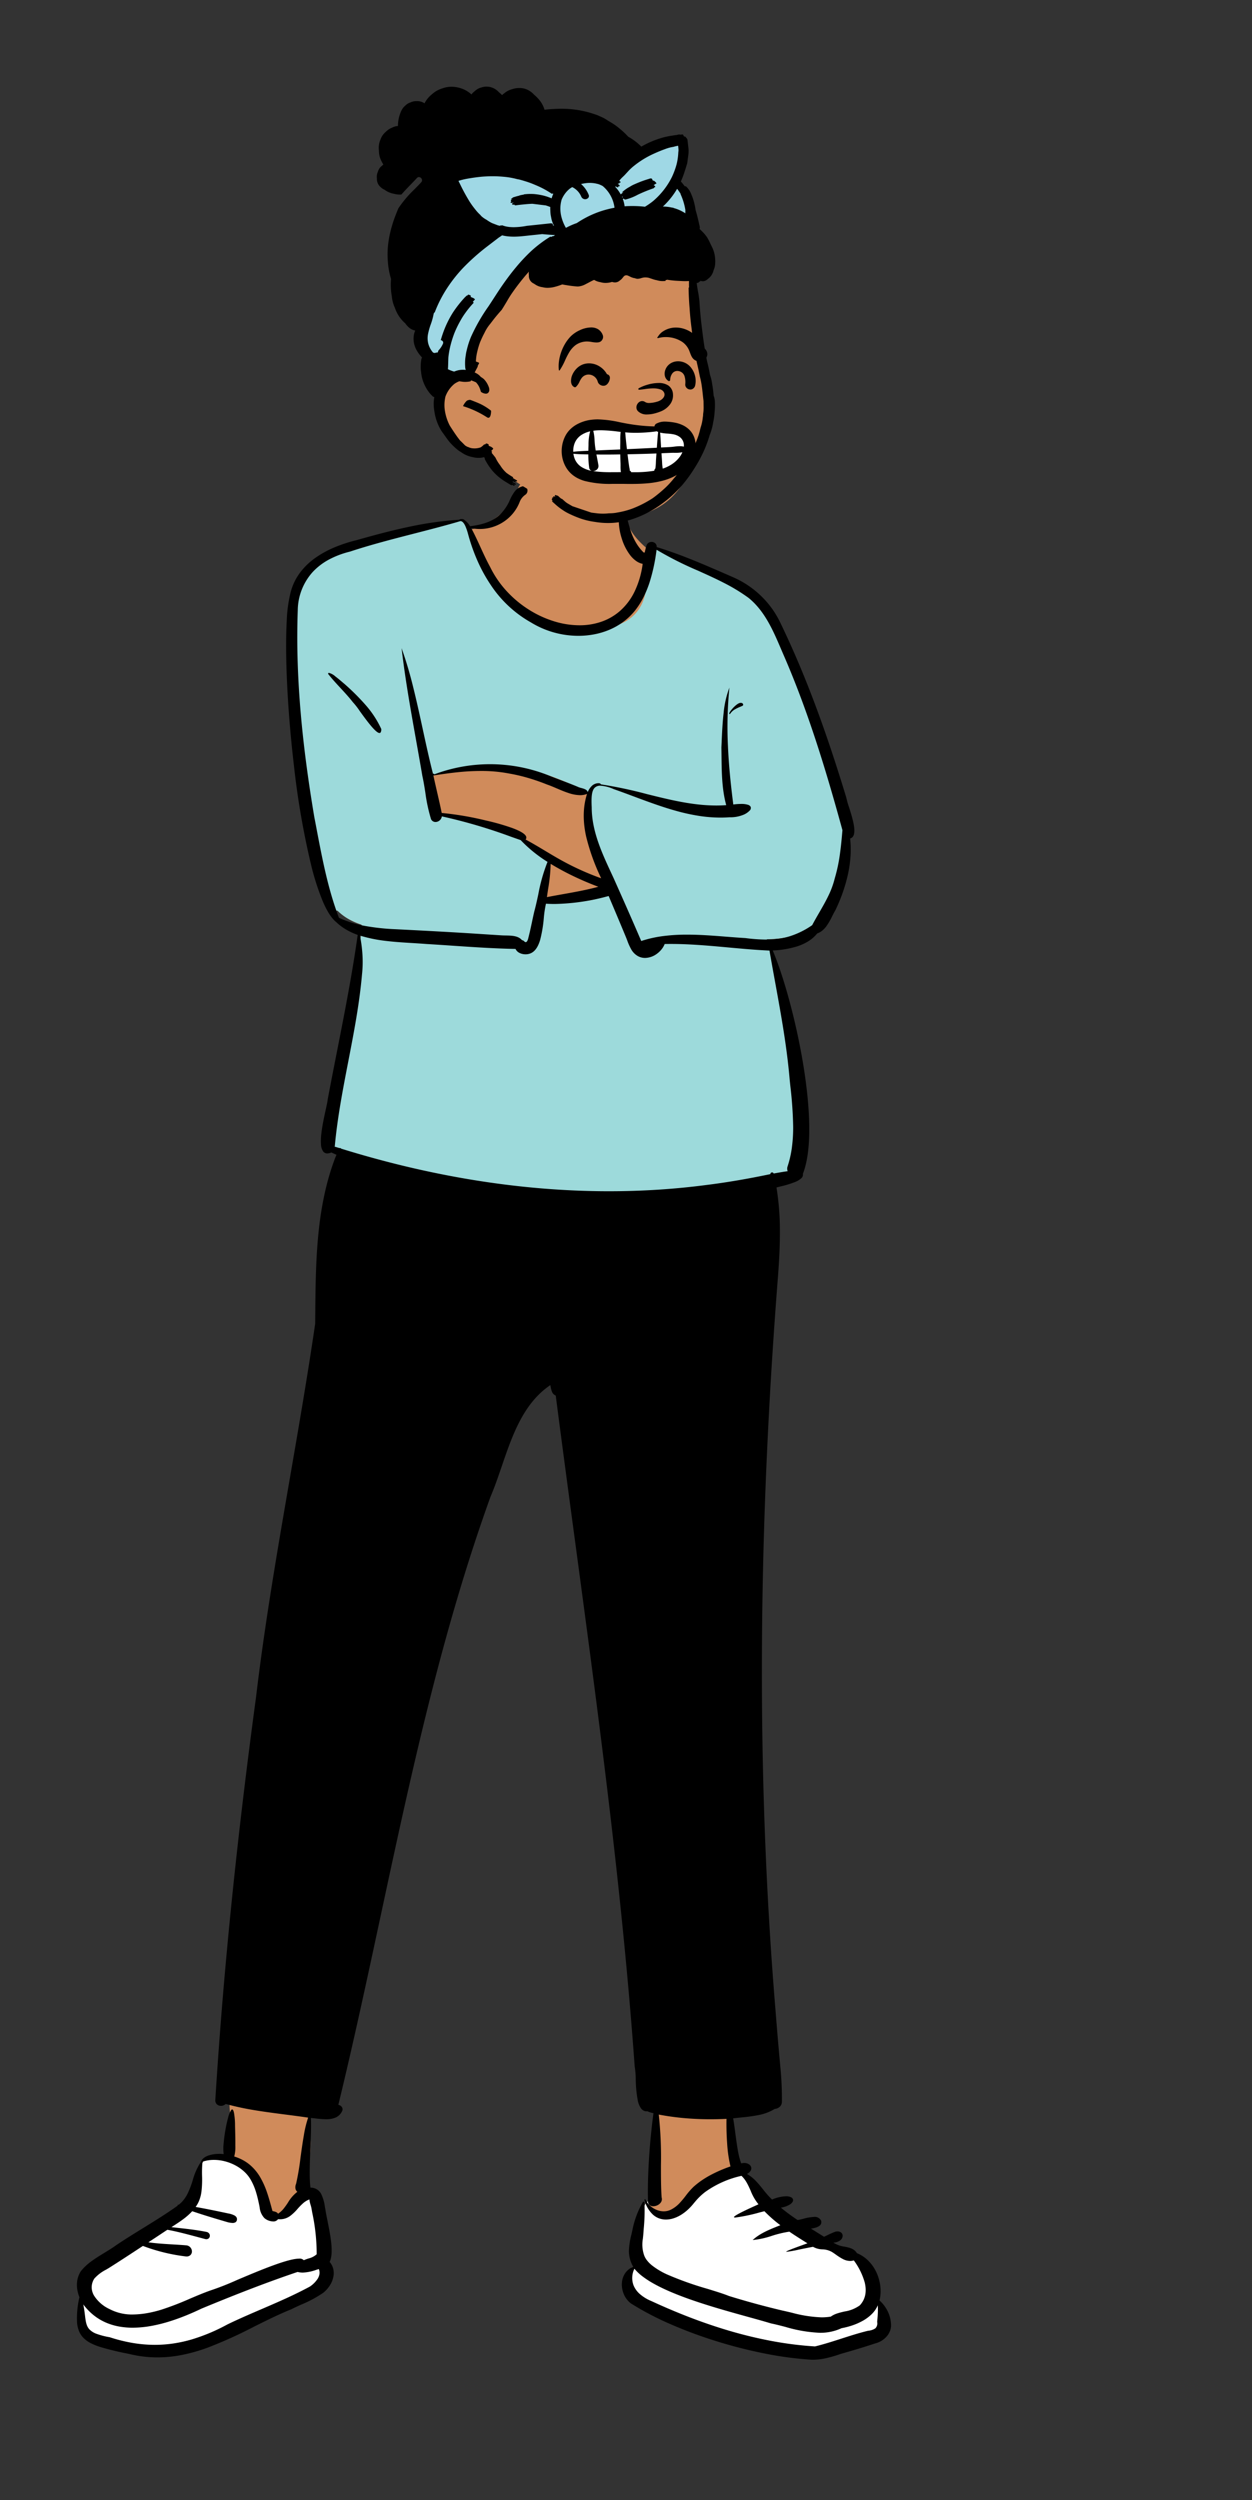 <svg xmlns="http://www.w3.org/2000/svg" width="390.67" height="780" viewBox="0 0 390.67 780">
  <rect x="0" y="0" width="390.67" height="780" fill="#333333" stroke="none"/>
  <g id="peep-standing-12" transform="translate(28.736)">
    <g id="BODY" transform="translate(-28.736 150.264)">
      <path id="_Skin" data-name="✋ Skin" d="M248.541,569.935c1.434-5.783-.676-10.4-6.732-13.8-.521-1.376-12.227-5.838-21.528-12.388a69.212,69.212,0,0,1-14.671-14.411A34.129,34.129,0,0,1,203.516,523c-1.027-9.443-.433-15.633-1.067-18.57,4.274-.56,14.781-277.573,13.082-286.754a27.728,27.728,0,0,0,8.388-2.821c.212-.054-.136-.668-.126-.784,6.656-13.042-3.555-57.39-9.955-69.668,5.082-.132,11.776-.822,14.923-5.057a5.153,5.153,0,0,0,3.151-2.711,43.64,43.64,0,0,0,2.3-4.076c3.386-7.021,5.475-14.816,4.346-22.551.215-.068,1.324-.075,1.379-.385a14.412,14.412,0,0,0-.813-5.373c-5.815-20.23-12.815-40.147-22.067-59.192-4.637-10.194-14.229-13.913-24.169-17.74-4.782-1.875-9.565-4.039-14.556-5.267-.063-.348.235-1.409-.419-1.322-.808.168-.648,1.464-.948,2.192-11.539-9.428-4.222-14.286-11.18-19.449C158.586-.259,149.805-.41,141.867.4c-2.928.085-5.272,1.4-5.962,4.344a20.9,20.9,0,0,1-14.851,11.941c-.532-.945-1.994-3.654-2.813-2.8-9.294.317-23.385,3.722-32.083,6.269-8.732,2.226-17.567,6.29-19.851,15.76-4.145,16.875,2.45,86.226,13.267,99.582l.352.006a18.3,18.3,0,0,0,7.478,4.357c-.066,6.244-2.038,12.34-3.019,18.446-2.209,11.074-3.907,22.161-6.369,33.294-.011,1.24-4.694,18.215-.077,14.811.953.468,2.12.977,3.146,1.414-4.9,11.156-7.149,29.156-6.8,42.938a100.153,100.153,0,0,1-2.1,23.8C58.54,345.775,46.508,505.055,46.225,507.184c-.26,2.035,1.467,13.082,0,16-1.3,2.587-6.854,1.059-7.916,2.057-2.758,4.484-1.5,7.341-3.758,11.817-1.16,1.036-3.755,3.3-4.606,4.9C28.221,543.607-.314,562.3.842,565.131c0,0-.13,1.361-.174,1.656-2.433,14.128,1.618,14.01,14.725,16.089,19.147,3.371,33.457-3.115,49.638-11.779,5.377-3.619,13.02-10.529,10.532-18.713-.069-.5-1.544-9.108-2.129-13.48,0,0,1.586-3.5-4.552-3.064,1.009-1.106,3.227-15.431,2.47-17.326-.48-4.881.266-9.312.029-14.335,2.571.19,47.71-213.393,76.023-226.666.175,1.419-.165,4.059,1.722,4.324,8.757,68.189,29.813,220.947,30.78,221.215-1.451,7.787-1.407,25.839-1.434,33.569-.222.207-1.241,1.115-1.405,1.336-.034-.058-.7.6-.732.621l-.09-.205c-2.982,6.712-7.329,13.625-3.487,20.2-2.851-.207-2.394,5.269-2.521,7.789,1.624,4.931,47.792,18.237,58.109,18.869,3.39.59,19.176-4.421,22.214-5.141C254.5,579.358,250.637,572.056,248.541,569.935Z" transform="translate(25.412 -1.659)" fill="#d08b5b"/>
      <path id="_Shoes" data-name="👟 Shoes" d="M229.021,60.711a4.017,4.017,0,0,1-.673-.048,45.675,45.675,0,0,1-5.392-.79c-2.224-.428-4.852-1.011-7.811-1.731-5.906-1.438-12.693-3.32-19.111-5.3-6.99-2.157-13.035-4.268-17.481-6.107a49.82,49.82,0,0,1-5.774-2.739c-1.49-.867-2.345-1.608-2.54-2.2l.01-.235c.012-.338.017-.718.022-1.121a21.132,21.132,0,0,1,.334-4.22,3.88,3.88,0,0,1,.689-1.588A1.625,1.625,0,0,1,172.6,34c.051,0,.1,0,.155.006a11.193,11.193,0,0,1-.97-2.141,10.768,10.768,0,0,1-.47-2.16,13.462,13.462,0,0,1,.273-4.363,42.55,42.55,0,0,1,3.379-8.78c.364-.774.74-1.574,1.093-2.356l.18-.4.09.205c.01,0,.072-.063.158-.144a3.5,3.5,0,0,1,.567-.481.008.008,0,0,1,.007,0,3.025,3.025,0,0,1,.265-.281h.034a5.634,5.634,0,0,0-.215,1.977,2.815,2.815,0,0,0,.552,1.469,3.362,3.362,0,0,0,1.668,1.091,9.034,9.034,0,0,0,2.767.364,7.864,7.864,0,0,0,5.11-2.21,32.917,32.917,0,0,0,4.051-4.461C192.735,9.547,193.972,8,195.095,7.6l1.17-.424c1.746-.639,4.759-1.765,8.954-3.344.119.288.251.6.391.926a52.994,52.994,0,0,0,4.3,5.167c1.487,1.613,3.032,3.152,4.592,4.573a59.675,59.675,0,0,0,5.782,4.671,124.714,124.714,0,0,0,15.591,8.909c3.315,1.671,5.71,2.879,5.937,3.479a18.266,18.266,0,0,1,3.809,2.78,11.481,11.481,0,0,1,2.366,3.23,10.074,10.074,0,0,1,.962,3.675,13.315,13.315,0,0,1-.4,4.118,16.212,16.212,0,0,1,2.689,4.145,12.341,12.341,0,0,1,.886,2.539,4.316,4.316,0,0,1,.015,2.155,1.87,1.87,0,0,1-1.569,1.319c-.719.171-2.154.582-3.97,1.1h0c-2.648.759-6.275,1.8-9.574,2.626A39.642,39.642,0,0,1,229.021,60.711Zm-203.5-1.5c-1.633,0-3.3-.074-4.958-.221-1.7-.15-3.438-.381-5.173-.687l-1.155-.182-.707-.11a63.8,63.8,0,0,1-7.817-1.505A11.458,11.458,0,0,1,3.1,55.415,5.869,5.869,0,0,1,1.3,53.8,6.068,6.068,0,0,1,.41,51.945a10.562,10.562,0,0,1-.388-2.469,33.823,33.823,0,0,1,.647-7.259l.016-.126c.053-.435.156-1.52.157-1.53-.1-.253.03-.646.4-1.168a13.522,13.522,0,0,1,1.652-1.825,76.862,76.862,0,0,1,6-5c4.839-3.724,10.864-7.94,15.263-11.019h0c3.1-2.17,5.341-3.738,5.789-4.169.808-1.512,3.156-3.6,4.418-4.728l0,0,.186-.166a17.627,17.627,0,0,0,1.628-5.517,24.219,24.219,0,0,1,.635-2.987,13.743,13.743,0,0,1,1.5-3.313c.406-.382,1.469-.394,2.7-.408A15.021,15.021,0,0,0,44.164,0,13,13,0,0,1,47.3,1.053a27.176,27.176,0,0,1,3.425,1.9A21.409,21.409,0,0,1,53.6,5.143,5.138,5.138,0,0,1,55.06,7.068l.041.14c.091.314.2.73.333,1.212A59.828,59.828,0,0,0,57.3,14.429a12.654,12.654,0,0,0,1.268,2.536c.483.692.961,1.042,1.42,1.042a5.881,5.881,0,0,0,2.582-.715,16.463,16.463,0,0,0,3.122-2.144l.261-.24a25.08,25.08,0,0,1,4.809-3.673,6.084,6.084,0,0,1,1.807.319,1.889,1.889,0,0,1,.988.736,2.166,2.166,0,0,1-.121,2.043l.074.544c.468,3.363,1.36,8.732,1.789,11.312v0c.15.9.249,1.5.266,1.622,1.1,3.624.322,7.348-2.317,11.068a32.554,32.554,0,0,1-8.215,7.645c-3.95,2.115-6.949,3.646-9.724,4.964a102.074,102.074,0,0,1-9.6,4.03,65.8,65.8,0,0,1-9.814,2.7c-1.7.323-3.41.57-5.095.733C29.055,59.127,27.28,59.212,25.525,59.213Z" transform="translate(25.411 522.912)" fill="#fff"/>
      <path id="_Top" data-name="👕 Top" d="M12.841,220.921h0c.2-1.943.347-3.74.494-5.478v0c.3-3.512.554-6.544,1.053-9.461a35.535,35.535,0,0,1,2.489-8.523l-3.8-1.422c-.465-.2-.289-.973-.12-1.72a6.027,6.027,0,0,0,.173-1.009c.012-.326-.069-.528-.248-.616a1.892,1.892,0,0,1-1.038.45.69.69,0,0,1-.557-.274c-1.2-1.488.357-8.684,1.2-12.549.275-1.268.474-2.183.476-2.437,1.464-6.625,2.678-13.339,3.851-19.832.8-4.414,1.623-8.978,2.517-13.463.333-2.07.787-4.174,1.226-6.21.429-1.99.874-4.048,1.208-6.087a40.687,40.687,0,0,0,.586-6.15,22.044,22.044,0,0,1-4.049-1.76,15.587,15.587,0,0,1-3.309-2.475l-.121-.122-.352-.006a27.582,27.582,0,0,1-3.846-7.421,97.862,97.862,0,0,1-3.374-11.4A262.486,262.486,0,0,1,2.274,73.3C1.659,68.07,1.155,62.785.775,57.6.4,52.445.157,47.532.055,42.994-.049,38.37,0,34.257.188,30.769a49.355,49.355,0,0,1,1.064-8.576,17.548,17.548,0,0,1,1.151-3.3,16.794,16.794,0,0,1,1.687-2.84,18.1,18.1,0,0,1,2.145-2.417A21.384,21.384,0,0,1,8.759,11.6,30.187,30.187,0,0,1,14.638,8.5,50.86,50.86,0,0,1,21.1,6.434l.528-.154c2.936-.85,8.871-2.486,15.637-3.89C40.275,1.766,43.093,1.263,45.641.9A70.716,70.716,0,0,1,53.186.165.486.486,0,0,1,53.544,0c.307,0,.693.295,1.146.876a14.041,14.041,0,0,1,1.036,1.6L56,2.963c.815,2.374,1.708,4.642,2.653,6.741A61.183,61.183,0,0,0,61.7,15.62a48.148,48.148,0,0,0,3.438,5.089,39.141,39.141,0,0,0,3.831,4.263A33.586,33.586,0,0,0,73.19,28.41a31.026,31.026,0,0,0,4.616,2.611,31.268,31.268,0,0,0,5.008,1.785,34.325,34.325,0,0,0,5.4.959c1.735.169,3.4.255,4.934.255a35.327,35.327,0,0,0,4.12-.228,24.579,24.579,0,0,0,3.592-.684,17.578,17.578,0,0,0,3.063-1.14,13.544,13.544,0,0,0,2.535-1.6,11.921,11.921,0,0,0,2.006-2.051,12.436,12.436,0,0,0,1.478-2.507,15.176,15.176,0,0,0,.95-2.963,20.574,20.574,0,0,0,.421-3.419l1.659-12.427c.36.036.33.533.305.933a1.928,1.928,0,0,0,0,.392,84.668,84.668,0,0,1,11.392,4l0,0c1.036.42,2.107.854,3.16,1.267l1.488.574c2.245.87,4.634,1.818,6.89,2.856a46.244,46.244,0,0,1,6.324,3.461,27.927,27.927,0,0,1,5.387,4.594,24.284,24.284,0,0,1,2.227,2.887A25,25,0,0,1,152,31.34c2.251,4.634,4.45,9.492,6.534,14.439,1.987,4.716,3.935,9.666,5.789,14.713,1.755,4.775,3.485,9.8,5.145,14.935,1.553,4.808,3.1,9.89,4.6,15.105a14.3,14.3,0,0,1,.813,5.373c-.04.224-.64.291-1.037.335a2.441,2.441,0,0,0-.342.05c1.007,6.9-.455,14.485-4.346,22.551a43.745,43.745,0,0,1-2.3,4.077,5.73,5.73,0,0,1-1.288,1.686,5.279,5.279,0,0,1-1.863,1.025,9.57,9.57,0,0,1-2.944,2.558,15.675,15.675,0,0,1-3.791,1.509,36.572,36.572,0,0,1-8.187.99,84.372,84.372,0,0,1,5.192,14.232c.892,3.1,1.742,6.385,2.526,9.769.816,3.523,1.541,7.071,2.156,10.547.651,3.682,1.171,7.242,1.544,10.583.4,3.572.631,6.895.69,9.876a54.517,54.517,0,0,1-.407,8.427,19.99,19.99,0,0,1-1.746,6.234c0,.023,0,.182.008.4a14.078,14.078,0,0,1-.086,3.1,19.179,19.179,0,0,1-4.46,1.736c-1.666.468-3.4.841-4.8,1.14q-.5.108-.952.205l-4.987.711c.051.349.662.673,1.507,1.122a13.15,13.15,0,0,1,3.639,2.567,7.341,7.341,0,0,1,1.445,2.273,8.382,8.382,0,0,1,.555,3.227L12.841,220.921ZM47.946,91.828h0a34.225,34.225,0,0,1,6.05.556,42.082,42.082,0,0,1,6.293,1.669l.259.091c5.506,1.945,9.5,3.46,11.863,4.5l8.614,7.238-2.762,12.924.666.031c2.536.114,4.842.172,6.854.172a52.326,52.326,0,0,0,7.735-.448A12.292,12.292,0,0,0,95.836,118a3.109,3.109,0,0,0,1.283-.785A8.185,8.185,0,0,0,98.6,114.8a5.448,5.448,0,0,0,.339-2.439l-.265-.631a118.309,118.309,0,0,1-4.61-12.612,32.5,32.5,0,0,1-.95-4.25,9.385,9.385,0,0,1-.047-2.88A22.4,22.4,0,0,0,93.477,88a9.886,9.886,0,0,0-.413-3.026l-.6-.312c-2.43-1.254-4.8-2.367-7.059-3.307a68.314,68.314,0,0,0-6.533-2.362,47.91,47.91,0,0,0-6.006-1.417,33.941,33.941,0,0,0-5.479-.472,100.148,100.148,0,0,0-10.979.627c-3.753.416-7.672,1.049-11.647,1.881l-1.255,1.763,1.255,10.62a30.825,30.825,0,0,1,3.183-.164h0Z" transform="translate(90.467 12.06)" fill="#9ddadb"/>
      <path id="_Ink" data-name="🖍 Ink" d="M229.788,584.485c-.261,0-.521-.007-.771-.021a107.951,107.951,0,0,1-14.313-1.907,146.107,146.107,0,0,1-15.1-3.841,138.244,138.244,0,0,1-14.427-5.354,91.3,91.3,0,0,1-12.3-6.447,7.026,7.026,0,0,1-2.249-2.989,7.831,7.831,0,0,1-.5-1.842,7.255,7.255,0,0,1-.028-1.889,5.937,5.937,0,0,1,1.022-2.746,5.739,5.739,0,0,1,2.476-1.973,9.921,9.921,0,0,1-1.343-5.025,23.862,23.862,0,0,1,.794-5.067l0-.02c.105-.464.214-.944.321-1.442a28.883,28.883,0,0,1,3.215-8.6.3.3,0,0,1,.257-.148.245.245,0,0,1,.258.216,57.738,57.738,0,0,1-.23,8.335l0,.041q-.033.433-.065.864l-.025.341c-.05.691-.115,1.281-.173,1.8a10.3,10.3,0,0,0,.279,4.754,5.544,5.544,0,0,0,.922,1.844,9.6,9.6,0,0,0,1.635,1.676,22.839,22.839,0,0,0,4.876,2.9,102.042,102.042,0,0,0,12.421,4.415h.005c2.687.827,5.008,1.542,6.729,2.237,5.479,1.694,11.093,3.223,16.685,4.545l.414.089c.811.178,1.642.376,2.445.567l.017,0a40.7,40.7,0,0,0,9.317,1.465,17.785,17.785,0,0,0,2.9-.228,7.436,7.436,0,0,1,2.04-1.005c.73-.244,1.512-.423,2.268-.6a10.823,10.823,0,0,0,4.754-1.916c1.716-1.849,2.227-4.256,1.52-7.153a21.208,21.208,0,0,0-3.4-6.869,3.805,3.805,0,0,1-1.156.181,5.1,5.1,0,0,1-2.319-.632,17.733,17.733,0,0,1-2.1-1.333c-.414-.291-.806-.567-1.194-.806l-.071-.043a6.228,6.228,0,0,0-2.945-.805,6.249,6.249,0,0,1-2.944-.8l-.444.084c-1.4.267-2.732.539-3.907.779l-.008,0a36.861,36.861,0,0,1-3.847.695c-.091,0-.139-.013-.144-.038-.029-.167,1.886-.923,6.61-2.609-1.941-1.211-3.834-2.4-5.645-3.634a34.39,34.39,0,0,0-5.447,1.3h0a27.027,27.027,0,0,1-6,1.318c2.256-2.1,5.282-3.3,8.209-4.46l.431-.171a41.139,41.139,0,0,1-4.966-4.36l-1.441.359a53.52,53.52,0,0,1-7.675,1.613c-.239,0-.368-.039-.385-.116-.039-.182.527-.58,1.731-1.216,1.249-.66,3.183-1.577,5.914-2.8a15.562,15.562,0,0,1-2.443-4.23c-.368-.827-.749-1.682-1.2-2.474a9.259,9.259,0,0,0-1.658-2.18,30.945,30.945,0,0,0-11.325,5.033,19.153,19.153,0,0,0-3.2,3.1l-.032.036-.246.279a17.045,17.045,0,0,1-2.041,2.2,13.8,13.8,0,0,1-2.208,1.631,10.5,10.5,0,0,1-2.277,1.013,7.786,7.786,0,0,1-2.247.348,6.182,6.182,0,0,1-2.109-.36,6,6,0,0,1-1.885-1.112,9.384,9.384,0,0,1-2.712-4.662.147.147,0,0,1,.029-.129.21.21,0,0,1,.159-.077.13.13,0,0,1,.122.069l.009.021a6.256,6.256,0,0,0,2.255,2.586,6.712,6.712,0,0,0,1.635.8,5.766,5.766,0,0,0,1.8.3,5,5,0,0,0,2.336-.569l.094-.05A9.606,9.606,0,0,0,188,535.7a28.342,28.342,0,0,0,1.97-2.343l0,0a22.854,22.854,0,0,1,2.46-2.819,24.713,24.713,0,0,1,2.579-2.022,30.277,30.277,0,0,1,2.823-1.7,43.353,43.353,0,0,1,6.117-2.636A41.645,41.645,0,0,1,202.91,517c-.187-2.544-.26-5.335-.2-7.656-1.68.079-3.353.119-4.971.119-2.772,0-5.5-.117-8.122-.349A79.542,79.542,0,0,1,181.573,508a123.521,123.521,0,0,1,.678,15.891v0c0,3.63.009,7.059.215,9.969a1.757,1.757,0,0,1-.292,1.613,2.771,2.771,0,0,1-1.037.826,3.057,3.057,0,0,1-1.287.306,1.817,1.817,0,0,1-1.036-.288,1.418,1.418,0,0,1-.585-.933c-.127-3.739-.023-8.429.3-13.564.3-4.845.8-9.9,1.393-14.244l-.5-.121a5.545,5.545,0,0,1-1.37-.486,2.515,2.515,0,0,1-.283.016,2,2,0,0,1-.994-.253,2.475,2.475,0,0,1-.767-.7,6.565,6.565,0,0,1-.982-2.428,38.607,38.607,0,0,1-.637-6.628v0a25.8,25.8,0,0,0-.328-3.986c-.941-13.111-2.09-26.472-3.514-40.847-1.269-12.808-2.728-26.134-4.461-40.739-3.219-27.132-6.92-54.667-10.5-81.3V330.1c-2.044-15.206-4.157-30.93-6.157-46.4a2.147,2.147,0,0,1-1.214-1.3,8.981,8.981,0,0,1-.45-1.9l-.013-.081c-8.459,5.714-11.866,15.674-15.161,25.3-1.149,3.359-2.234,6.532-3.527,9.554-1.866,5.173-3.713,10.562-5.489,16.019-1.693,5.2-3.378,10.635-5.008,16.151-3.008,10.18-5.9,20.851-8.846,32.623-2.454,9.81-4.987,20.58-7.745,32.924-2.457,11-4.863,22.207-7.188,33.046l-.006.026c-4.152,19.347-8.445,39.352-13.186,58.88l.085.022c.027.008.04.014.039.017s-.01,0-.028,0l-.076,0-.029,0v0a1.578,1.578,0,0,1,1.2.853,1.213,1.213,0,0,1-.084,1.2,3.937,3.937,0,0,1-2.068,1.942,7.427,7.427,0,0,1-2.889.48,28.192,28.192,0,0,1-3.114-.232c-.545-.061-1.107-.124-1.615-.16.132,2.3,0,5.71-.147,9.317-.189,4.764-.385,9.69.032,12.421a3.648,3.648,0,0,1,3.367,2.049,12.993,12.993,0,0,1,1.118,3.9h0c.059.334.115.649.174.943l.04.261c.149.942.377,2.075.619,3.274.442,2.2.944,4.688,1.166,6.98.258,2.65.09,4.532-.511,5.755a5.385,5.385,0,0,1,1.074,1.986,5.5,5.5,0,0,1,.173,2.1,7.592,7.592,0,0,1-1.09,3.1,9.206,9.206,0,0,1-2.179,2.465,37.178,37.178,0,0,1-6.822,3.662c-1.058.477-2.152.971-3.2,1.5-3.863,1.557-7.778,3.51-11.564,5.4l0,0h0a139.413,139.413,0,0,1-14.525,6.563,53.771,53.771,0,0,1-7.619,2.183c-1.325.27-2.65.476-3.939.614a38.278,38.278,0,0,1-4.041.218,36.6,36.6,0,0,1-4.3-.253,37.271,37.271,0,0,1-4.433-.8l-.843-.177a85.312,85.312,0,0,1-8.408-2.062,18.421,18.421,0,0,1-2.935-1.209A8.772,8.772,0,0,1,2.089,577.7a6.469,6.469,0,0,1-1.375-2.036,8.9,8.9,0,0,1-.649-2.691A28.158,28.158,0,0,1,.8,564.987a10.9,10.9,0,0,1-.616-2.078,9.36,9.36,0,0,1-.161-2.1,7.7,7.7,0,0,1,1.22-3.938,16.736,16.736,0,0,1,3.34-3.136c1.254-.922,2.635-1.765,3.971-2.58l0,0h0c1.291-.788,2.626-1.6,3.836-2.483,2.692-1.806,5.5-3.539,8.214-5.215h0c3.632-2.243,7.387-4.562,10.9-7.072-.066-.057-.091-.107-.075-.149.025-.066.146-.1.256-.1a.552.552,0,0,1,.094.008,9.208,9.208,0,0,0,1.616-1.623,11.317,11.317,0,0,0,1.165-1.861,29.1,29.1,0,0,0,1.581-4.129,20.552,20.552,0,0,1,2.588-5.814,2.589,2.589,0,0,1,.83-1.141,4.791,4.791,0,0,1,1.39-.761,10.494,10.494,0,0,1,3.514-.557,11.507,11.507,0,0,1,1.353.077,13.048,13.048,0,0,1-.036-3.1c.1-1.272.281-2.738.538-4.239s.557-2.879.872-4a7.6,7.6,0,0,1,.963-2.391.445.445,0,0,1,.313-.2c.224,0,.411.351.558,1.043a22.712,22.712,0,0,1,.331,3.5v.185c0,.408.017,1.014.035,1.716.036,1.418.08,3.182.059,4.767a11.587,11.587,0,0,1-.345,3.469,14.569,14.569,0,0,1,2.711,1.128,13.2,13.2,0,0,1,2.221,1.521,14.891,14.891,0,0,1,3.237,3.936,25.853,25.853,0,0,1,2.07,4.659c.554,1.611,1,3.24,1.43,4.816l.005.02c.083.3.17.62.254.925l.115.031.2.05.006,0c.543.131,1.158.28,1.409.772a7.5,7.5,0,0,0,1.747-1.58,22.179,22.179,0,0,0,1.365-1.906h0A11.741,11.741,0,0,1,68.8,532.1a1.662,1.662,0,0,1-.61-1.146,2.621,2.621,0,0,1,.215-1.351,78.461,78.461,0,0,0,1.385-8.219c.316-2.294.644-4.667,1.027-6.846a33.888,33.888,0,0,1,1.352-5.581c-2.35-.351-4.753-.661-7.076-.96l-.018,0h0c-3.082-.4-6.269-.807-9.383-1.321a88.125,88.125,0,0,1-9.25-1.985,2.125,2.125,0,0,1-1.481.587,1.821,1.821,0,0,1-1.319-.522,1.719,1.719,0,0,1-.439-1.3c.636-10.292,1.406-20.891,2.288-31.5.852-10.252,1.836-20.833,2.923-31.449,1.046-10.214,2.221-20.776,3.493-31.393,1.218-10.169,2.562-20.711,4-31.332,1.222-10.305,2.807-21.542,4.846-34.352,1.817-11.419,3.819-23.005,5.755-34.21v0c2.711-15.692,5.515-31.919,7.853-47.926l.048-5.334c.037-3.866.093-8,.249-12.048.172-4.455.45-8.382.848-12a104.746,104.746,0,0,1,1.943-11.829c.451-1.988.968-3.942,1.537-5.807.595-1.953,1.267-3.875,2-5.713-.575-.25-1.087-.485-1.565-.716a3.424,3.424,0,0,1-1.28.3,1.555,1.555,0,0,1-1.269-.592,4.191,4.191,0,0,1-.7-2.282,18.271,18.271,0,0,1,.124-3.376c.281-2.466.874-5.179,1.351-7.359h0c.325-1.486.582-2.66.631-3.27.932-4.979,1.925-10.027,2.886-14.909v0c2.342-11.9,4.764-24.208,6.463-36.375a21.52,21.52,0,0,1-3.6-1.671,16.89,16.89,0,0,1-3.168-2.393c-1.412-1.147-2.811-3.332-4.158-6.5a78.743,78.743,0,0,1-3.623-11.324A253.088,253.088,0,0,1,67.715,87c-1.294-11.019-2.131-22.453-2.356-32.2-.113-4.873-.07-9.156.127-12.729a43.413,43.413,0,0,1,1.093-8.461,17.587,17.587,0,0,1,2.9-6.43,21.181,21.181,0,0,1,4.888-4.79,31.274,31.274,0,0,1,6.156-3.373,45.749,45.749,0,0,1,6.708-2.178l1.328-.375c4.447-1.249,9.732-2.679,15.2-3.823a106.816,106.816,0,0,1,15.514-2.179,1.2,1.2,0,0,1,.78-.214c.406,0,.756.107.831.255a6.23,6.23,0,0,1,1.8,1.974c3.978-.456,6.92-1.534,8.993-3.3a13.954,13.954,0,0,0,3.463-4.946,13.323,13.323,0,0,1,1.559-2.679A4.413,4.413,0,0,1,139.251,0h.054a1.3,1.3,0,0,1,.8.248,1.259,1.259,0,0,1,.431.609,1.608,1.608,0,0,1,.02.938,1.526,1.526,0,0,1-.545.814l-.042.031a4.836,4.836,0,0,0-1.752,2.151,13.018,13.018,0,0,1-2.026,3.546,13.272,13.272,0,0,1-2.931,2.695,13.526,13.526,0,0,1-3.578,1.712,13.424,13.424,0,0,1-3.965.6,13.354,13.354,0,0,1-2.658-.268c1.076,2,1.992,4,2.879,5.937v0c.928,2.024,1.887,4.118,3.02,6.188a31.586,31.586,0,0,0,5.134,7.509,34.134,34.134,0,0,0,6.843,5.731,32.825,32.825,0,0,0,7.82,3.657,27.08,27.08,0,0,0,8.066,1.285,20.787,20.787,0,0,0,6.8-1.093,17.5,17.5,0,0,0,5.9-3.418,19.19,19.19,0,0,0,4.481-5.953,28.5,28.5,0,0,0,2.55-8.7,5.361,5.361,0,0,1-2.076-.921,8.84,8.84,0,0,1-1.812-1.768,16.626,16.626,0,0,1-2.623-5.169A18.952,18.952,0,0,1,169.1,10a7.312,7.312,0,0,1,1.622-4.8l.106.5c.11.523.217,1.047.32,1.555v0a50.1,50.1,0,0,0,1.824,7.149,19.01,19.01,0,0,0,1.545,3.291,14.9,14.9,0,0,0,2.306,2.955,1.26,1.26,0,0,0,.361.047c.173-.818.356-1.532.559-2.18a1.589,1.589,0,0,1,.633-.863,1.7,1.7,0,0,1,.951-.28,1.672,1.672,0,0,1,1.206.487,1.493,1.493,0,0,1,.4,1.126c3.361,1.022,6.98,2.317,11.064,3.96,3.637,1.462,7.287,3.055,10.818,4.594l.007,0,1.9.828a29.64,29.64,0,0,1,8.7,5.794,29.14,29.14,0,0,1,3.428,3.943,28.686,28.686,0,0,1,2.676,4.53c2.047,4.227,4.063,8.7,5.994,13.287,1.811,4.3,3.612,8.87,5.353,13.57,3.077,8.306,6.094,17.357,9.224,27.669a24.848,24.848,0,0,0,.836,2.962c.973,3.056,2.3,7.242,1.334,9a1.525,1.525,0,0,1-.979.768,32.53,32.53,0,0,1,.1,5.765,38.7,38.7,0,0,1-.846,5.708,51.437,51.437,0,0,1-3.847,10.885c-.346.587-.663,1.213-1,1.875h0a20.991,20.991,0,0,1-1.871,3.214,7.261,7.261,0,0,1-1.235,1.295,5.287,5.287,0,0,1-1.576.884,11.024,11.024,0,0,1-2.832,2.479,15.854,15.854,0,0,1-3.484,1.575,30.424,30.424,0,0,1-7.565,1.266c.817,1.92,1.667,4.2,2.526,6.775.867,2.6,1.723,5.441,2.544,8.443,1.748,6.4,3.247,13.195,4.334,19.661.589,3.506,1.056,6.905,1.386,10.1.353,3.411.554,6.62.6,9.54.1,6.477-.57,11.579-1.981,15.164a1.48,1.48,0,0,1-.519,1.395,5.984,5.984,0,0,1-1.774,1.092,30.629,30.629,0,0,1-4.622,1.427h-.007c-.536.134-1,.249-1.311.346a83.867,83.867,0,0,1,1.062,13.484c.027,4.963-.274,9.839-.539,13.532-.757,9.606-1.438,19.253-2.025,28.674-.6,9.612-1.115,19.27-1.537,28.7-.43,9.618-.772,19.282-1.018,28.723-.251,9.619-.409,19.286-.47,28.734-.062,9.616-.025,19.284.11,28.735.137,9.613.379,19.278.72,28.726.346,9.6.8,19.264,1.36,28.708.565,9.593,1.248,19.243,2.031,28.68.358,4.578.762,9.386,1.2,14.289l.257,2.855a102.4,102.4,0,0,1,.536,11.42,2.12,2.12,0,0,1-.715,1.571,2.554,2.554,0,0,1-1.522.626,14.912,14.912,0,0,1-4.932,1.894,50.422,50.422,0,0,1-5.4.757h0c-.918.1-1.786.185-2.645.3.25,1.364.462,2.964.686,4.658v.011c.225,1.7.458,3.459.746,5.086a24.268,24.268,0,0,0,1.075,4.288,3.72,3.72,0,0,1,.938-.125,2.685,2.685,0,0,1,1.456.393,1.634,1.634,0,0,1,.732.958,1.4,1.4,0,0,1-.177,1.063,2.843,2.843,0,0,1-1.16,1.01,12.045,12.045,0,0,1,2.766,2.168c.814.832,1.56,1.761,2.281,2.66v0a29.268,29.268,0,0,0,2.793,3.158,12.16,12.16,0,0,1,4.349-1.025,3.452,3.452,0,0,1,1.616.326,1.024,1.024,0,0,1,.6.8,1.093,1.093,0,0,1-.192.678,2.5,2.5,0,0,1-.693.687,7.345,7.345,0,0,1-2.931,1.056,60.544,60.544,0,0,0,5.228,3.861l.129-.018c.479-.072,1.055-.218,1.665-.372l.008,0a14.53,14.53,0,0,1,3.3-.574,2.16,2.16,0,0,1,2.241,1.2,1.4,1.4,0,0,1-.156,1.182c-.416.624-1.429,1.049-3.012,1.263,1.361.857,2.7,1.69,4.062,2.54.416-.183.836-.384,1.243-.579a22.482,22.482,0,0,1,2.329-1.01,3.029,3.029,0,0,1,.653-.076,1.71,1.71,0,0,1,1.172.4,1.3,1.3,0,0,1,.426.936,1.8,1.8,0,0,1-.68,1.385,3.7,3.7,0,0,1-2.221.768,8.308,8.308,0,0,0,3.471,1.261c1.542.308,3,.6,3.879,2.032a10.747,10.747,0,0,1,3.691,2.5,12.656,12.656,0,0,1,2.47,3.668,14,14,0,0,1,1.153,4.276,12.742,12.742,0,0,1-.259,4.319,11.014,11.014,0,0,1,2.471,3.216,10.017,10.017,0,0,1,1.093,3.889,5.171,5.171,0,0,1-1.191,3.946,7.026,7.026,0,0,1-3.8,2.364c-3.154,1.048-6.6,2.1-10.541,3.206l-.369.127a40.669,40.669,0,0,1-4.115,1.2A19.008,19.008,0,0,1,229.788,584.485Zm-55.814-28.392a6.529,6.529,0,0,0-.276,5.173,7.312,7.312,0,0,0,2.059,2.8,12.875,12.875,0,0,0,3.412,2.073c4.082,1.889,8.146,3.612,12.078,5.122,4.27,1.639,8.521,3.079,12.635,4.279a133.832,133.832,0,0,0,13.064,3.128,111.794,111.794,0,0,0,13.366,1.668c2.75-.664,5.537-1.561,8.232-2.429h0c2.686-.865,5.462-1.759,8.229-2.432l.24-.043a4.61,4.61,0,0,0,2.149-.747,2.183,2.183,0,0,0,.557-2l.071-.819a27.965,27.965,0,0,0,.13-4.366,8.6,8.6,0,0,1-1.857,2.721,12.845,12.845,0,0,1-2.756,2.072,19.1,19.1,0,0,1-3.277,1.461,23.86,23.86,0,0,1-3.418.89,15.556,15.556,0,0,1-6.8,1.435,44.008,44.008,0,0,1-10.778-1.854h-.006c-1.552-.4-3.018-.779-4.471-1.079-2.032-.617-4.537-1.31-7.188-2.044h0c-6.088-1.685-13.664-3.782-20.279-6.264-1.72-.645-3.324-1.3-4.766-1.94-1.563-.7-2.991-1.4-4.242-2.1a29.8,29.8,0,0,1-3.517-2.265A15.3,15.3,0,0,1,173.974,556.093ZM2,567.23H2c.264,1.284.4,2.393.521,3.373.239,1.945.411,3.351,1.4,4.417A5.865,5.865,0,0,0,6.136,576.4a22.806,22.806,0,0,0,4.106,1.064,50.172,50.172,0,0,0,7.254,1.8,41.8,41.8,0,0,0,6.833.576,39.715,39.715,0,0,0,5.841-.434,42.763,42.763,0,0,0,5.666-1.253,57.886,57.886,0,0,0,11.118-4.67c3.5-1.7,7.165-3.277,10.71-4.8l0,0c5.047-2.174,10.265-4.422,15.083-7.047l.111-.078a8.6,8.6,0,0,0,2.269-2.319,3.969,3.969,0,0,0,.57-1.474,2.8,2.8,0,0,0-.208-1.568l-.235.072-.505.158-.016.005a14.183,14.183,0,0,1-4.221.866,6.727,6.727,0,0,1-1.643-.2c-8.807,2.979-18.043,6.5-29.947,11.427-1.654.79-3.277,1.509-4.822,2.136-1.839.746-3.639,1.391-5.351,1.917a47.424,47.424,0,0,1-5.64,1.382,32.857,32.857,0,0,1-5.689.531,23.707,23.707,0,0,1-4.311-.379,18.8,18.8,0,0,1-4.082-1.236,16.949,16.949,0,0,1-3.741-2.243A18.434,18.434,0,0,1,2,567.23Zm14.831,3.145.278,0h0a27.788,27.788,0,0,0,4.776-.421,36.4,36.4,0,0,0,4.553-1.108,90.874,90.874,0,0,0,8.7-3.347c2.141-.91,4.356-1.851,6.559-2.631a86.185,86.185,0,0,0,8.251-3.247l0,0c3.46-1.463,7.382-3.122,10.916-4.426,4.094-1.511,6.864-2.245,8.467-2.245a1.727,1.727,0,0,1,1.479.5,12.489,12.489,0,0,1,1.446-.544h0a5.956,5.956,0,0,0,2.575-1.321,61.694,61.694,0,0,0-1.39-13h0c-.075-.42-.168-.944-.255-1.438-.063-.308-.157-.633-.257-.977h0a8.017,8.017,0,0,1-.367-1.7A6.492,6.492,0,0,0,70.55,535.7a20.3,20.3,0,0,0-1.679,1.716l0,0a14.56,14.56,0,0,1-2.344,2.237,5.649,5.649,0,0,1-1.429.736,5.325,5.325,0,0,1-1.74.279c-.19,0-.387-.009-.585-.027a1.738,1.738,0,0,1-1.541.7,4.351,4.351,0,0,1-2.7-1.026,5.642,5.642,0,0,1-1.5-3.389c-.032-.164-.067-.349-.1-.526l-.13-.616c-.238-1.118-.536-2.433-.94-3.713a18.206,18.206,0,0,0-1.527-3.582,10.487,10.487,0,0,0-2.046-2.619,13.181,13.181,0,0,0-2.8-2,14.691,14.691,0,0,0-3.269-1.277,13.783,13.783,0,0,0-3.445-.449,11.125,11.125,0,0,0-3.578.564,36.115,36.115,0,0,0-.133,4.446,31.916,31.916,0,0,1-.209,5.043,11.781,11.781,0,0,1-.6,2.392,9.123,9.123,0,0,1-1.2,2.233c2.84.5,5.619,1.066,7.962,1.557l2.424.511a6.206,6.206,0,0,1,1.773.608,1.665,1.665,0,0,1,.591.555,1.17,1.17,0,0,1,.14.8,1.028,1.028,0,0,1-.47.757,1.712,1.712,0,0,1-.9.206,7.287,7.287,0,0,1-1.9-.347l-.472-.138c-3.824-1.124-7.024-2.094-10.213-3.179a20.287,20.287,0,0,1-3.042,2.663c-1.126.825-2.358,1.612-3.444,2.307h0l.961.109.739.082.265.03h0c3,.332,6.093.676,9.09,1.289a1.322,1.322,0,0,1,.765.549,1.156,1.156,0,0,1,.166.783,1.08,1.08,0,0,1-.339.648,1.13,1.13,0,0,1-.773.278,1.613,1.613,0,0,1-.166-.009c-.943-.246-1.887-.5-2.8-.744h0c-2.991-.8-6.083-1.633-9.173-2.2-.712.47-1.435.948-2.134,1.411l-.054.036-.084.056c-1.194.791-2.429,1.609-3.649,2.408,2.513.363,5.073.515,7.548.662h.011c1.357.081,2.761.164,4.139.282a1.931,1.931,0,0,1,1.888,1.978,1.559,1.559,0,0,1-.448,1.045,1.708,1.708,0,0,1-1.234.457h0c-.065,0-.134,0-.2-.008a57.135,57.135,0,0,1-13.42-3.284l-2.281,1.5c-2.406,1.578-5.208,3.41-8.027,5.192-.381.242-.777.475-1.2.722a12.381,12.381,0,0,0-3.654,2.784,5.084,5.084,0,0,0-.819,2.712,5.225,5.225,0,0,0,.709,2.544,11.358,11.358,0,0,0,4.86,4.248,15.063,15.063,0,0,0,6.509,1.688ZM82.072,206.46a.511.511,0,0,1,.392.2c6.8,2.112,13.7,4,20.484,5.616,6.943,1.651,13.952,3.056,20.832,4.174,7.042,1.145,14.13,2.02,21.069,2.6,7.1.595,14.235.9,21.195.9h0c5.092,0,10.211-.162,15.214-.48,5.089-.324,10.2-.82,15.185-1.474,6.3-.784,12.827-1.894,19.966-3.392a.454.454,0,0,1,.113-.36.562.562,0,0,1,.412-.173.475.475,0,0,1,.476.346l.935-.165h0c1.134-.2,2.307-.409,3.455-.558a2.194,2.194,0,0,1-.026-1.514,32.144,32.144,0,0,0,1.367-6.1,47.82,47.82,0,0,0,.37-6.327,126.625,126.625,0,0,0-.891-12.721v0c-.065-.628-.133-1.278-.2-1.916-.389-4.609-1.014-9.619-1.912-15.317-.8-5.083-1.739-10.228-2.647-15.2l-.005-.03c-.579-3.177-1.178-6.462-1.735-9.7-4.259-.193-8.579-.588-12.758-.971h0c-5.9-.539-11.995-1.1-18.027-1.1-.648,0-1.294.006-1.92.019a6.309,6.309,0,0,1-.967,1.655A7.549,7.549,0,0,1,181,145.86a6.4,6.4,0,0,1-3.7,1.3,4.6,4.6,0,0,1-2.216-.555,5.5,5.5,0,0,1-2.1-2.115,17.856,17.856,0,0,1-1.249-2.78c-.137-.358-.278-.728-.424-1.079-1.775-4.294-3.6-8.607-5.368-12.778l0-.006-.606.153a66.771,66.771,0,0,1-16.243,2.328c-.92,0-1.836-.029-2.72-.087a34.354,34.354,0,0,0-.673,4.488,40.643,40.643,0,0,1-1.135,6.794c-.7,2.37-1.743,3.768-3.175,4.273a3.958,3.958,0,0,1-1.378.236,4.242,4.242,0,0,1-1.859-.418,2.653,2.653,0,0,1-1.277-1.263c-6.523-.116-13.182-.568-19.621-1.006-2.659-.181-5.409-.368-8.107-.528-1.472-.116-2.982-.207-4.443-.3H104.7c-2.723-.165-5.539-.336-8.285-.67a44.884,44.884,0,0,1-8.087-1.66,43.382,43.382,0,0,1,.791,6.078,36.962,36.962,0,0,1-.156,6.147c-.358,4.079-.942,8.515-1.784,13.563-.75,4.5-1.632,9.056-2.485,13.463v0c-.812,4.194-1.651,8.532-2.375,12.809-.812,4.795-1.389,9.005-1.765,12.872l-.079.842-.05-.029c0,.033,0,.066,0,.1.449.13.926.273,1.5.45A.344.344,0,0,1,82.072,206.46ZM119.729,10.871h0c-4.806,1.417-9.742,2.685-14.516,3.911-6.6,1.7-13.432,3.45-20.02,5.625a27.869,27.869,0,0,0-6.465,2.436,19.619,19.619,0,0,0-5.057,3.828A18.114,18.114,0,0,0,68.926,38.73c-.188,5.221-.2,10.67-.024,16.194.162,5.2.49,10.645.975,16.185.867,9.913,2.247,20.427,4.218,32.144l.187.96c.2,1.045.406,2.11.6,3.14l0,.024c.869,4.541,1.767,9.237,2.853,13.809.585,2.463,1.175,4.689,1.8,6.8.706,2.377,1.442,4.557,2.25,6.663a34.961,34.961,0,0,0,8.643,2.62,70.372,70.372,0,0,0,9.029.936c8.428.428,17.393.894,26.2,1.47l6.844.443c.4.026.828.033,1.279.04,1.766.028,3.768.06,4.96,1.29a.552.552,0,0,0,.35.217.988.988,0,0,1,.255.107l.04.029a1.578,1.578,0,0,1,.191.165.762.762,0,0,0,.481.281.369.369,0,0,0,.08-.009c.465-.144.67-1,.792-1.519.012-.051.023-.1.034-.141l.011-.044c.386-1.506.715-3.055,1.033-4.554v-.006c.23-1.083.468-2.2.726-3.3.482-1.769.876-3.6,1.257-5.378v0a53.683,53.683,0,0,1,2.871-10.1,42.6,42.6,0,0,1-8.371-6.786l-2.965-1.042A164.465,164.465,0,0,0,113.88,103a1.936,1.936,0,0,1-.686,1.256,2.024,2.024,0,0,1-1.285.5,1.536,1.536,0,0,1-1.4-.9,51.568,51.568,0,0,1-1.772-8.276h0c-.269-1.709-.547-3.476-.927-5.179-.617-3.636-1.277-7.329-1.915-10.9v-.008c-1.692-9.471-3.442-19.265-4.573-28.98a124.915,124.915,0,0,1,3.637,12.243c1.065,4.263,2.033,8.721,2.969,13.033v.009c1.007,4.639,2.048,9.435,3.2,13.927a.3.3,0,0,1,.151-.041.207.207,0,0,1,.219.214,49.471,49.471,0,0,1,36.014.447c1.238.5,2.506.977,3.731,1.443l.021.008c1.611.612,3.277,1.245,4.9,1.919a5.534,5.534,0,0,0,1.213.426c.894.243,1.819.5,2.037,1.294a5.466,5.466,0,0,1,1.45-2.1,3.021,3.021,0,0,1,1.918-.684c.406,0,.654.124.718.359a136.851,136.851,0,0,1,14.313,3.026h0c3.525.878,7.171,1.785,10.784,2.455,1.945.361,3.726.626,5.444.81a51.188,51.188,0,0,0,5.5.307c1.041,0,2.078-.036,3.082-.108-1.36-4.956-1.417-10.277-1.472-15.424-.009-.8-.018-1.715-.034-2.579l.032-.672c.017-.372.034-.741.052-1.131l0-.091c.125-2.761.267-5.891.607-8.818a30.383,30.383,0,0,1,1.812-7.969,122.445,122.445,0,0,0-.46,18.281c.24,5.451.77,11.233,1.67,18.2a19.661,19.661,0,0,1,2.468-.179,6.747,6.747,0,0,1,2.059.255,1.4,1.4,0,0,1,.893.652,1.1,1.1,0,0,1-.32,1.175,5.7,5.7,0,0,1-2.282,1.431,10.493,10.493,0,0,1-3.668.651c-.115,0-.232,0-.347-.006-.913.066-1.85.1-2.783.1a44.206,44.206,0,0,1-6.957-.568,61.743,61.743,0,0,1-6.8-1.5c-4.492-1.236-8.965-2.9-13.291-4.516h0c-2.073-.773-4.217-1.572-6.322-2.308a11.971,11.971,0,0,0-4.11-1.052,2.375,2.375,0,0,0-1.817.665c-.945.988-1.047,3.051-.905,6.059.006,7.427,3.183,14.255,6.255,20.858l.03.065c.179.385.365.784.546,1.175l1.458,3.271c2.276,5.112,4.718,10.632,7.165,16.357a37.256,37.256,0,0,1,7.042-1.562,56.975,56.975,0,0,1,7.28-.424c4.06,0,8.193.325,12.19.639,1.979.156,4.025.316,6,.431a51.516,51.516,0,0,0,6.432.467,28.03,28.03,0,0,0,3.7-.23,22.553,22.553,0,0,0,3.56-.759,25.728,25.728,0,0,0,7.145-3.512c.676-1.289,1.423-2.582,2.146-3.833.969-1.677,1.971-3.41,2.829-5.179a27.214,27.214,0,0,0,2.051-5.537,50.272,50.272,0,0,0,1.6-7.472c.367-2.552.6-5.156.81-7.6l-.389-1.418c-2.935-10.653-5.511-19.275-8.106-27.133-3.221-9.754-6.5-18.417-10.031-26.484l-.41-.955-.027-.064-.16-.373c-2.516-5.881-5.118-11.962-10.191-16.063a56.292,56.292,0,0,0-7.677-4.671c-2.668-1.374-5.46-2.629-8.16-3.843h0a107.17,107.17,0,0,1-12.844-6.484l-.059.419a56.586,56.586,0,0,1-2.144,9.8,32.484,32.484,0,0,1-1.9,4.623,25.043,25.043,0,0,1-2.7,4.217,20.083,20.083,0,0,1-3.656,3.477,21.1,21.1,0,0,1-4.281,2.426,23.5,23.5,0,0,1-4.712,1.421,26.288,26.288,0,0,1-4.949.464,28.377,28.377,0,0,1-14.807-4.18,36.449,36.449,0,0,1-12.54-11.7,48.364,48.364,0,0,1-4.164-7.58,58.023,58.023,0,0,1-2.879-8.177l-.035-.122-.042-.149h0a16.168,16.168,0,0,0-.811-2.341c-.465-1-.963-1.519-1.48-1.532Zm28.11,106.937a53.491,53.491,0,0,1-.794,7.855v0c-.125.829-.255,1.686-.369,2.529,1.667-.328,3.36-.631,5-.923h.008c3.63-.649,7.385-1.319,11.035-2.307-2.652-1-5.21-2.087-7.6-3.231A81.591,81.591,0,0,1,147.84,117.808Zm-33.862-15.861a96.689,96.689,0,0,1,13.6,2.326,71.491,71.491,0,0,1,8.2,2.329c2.511.921,3.98,1.794,4.367,2.592a.907.907,0,0,1-.13,1.026c2.065,1.1,4.1,2.325,6.075,3.508,1.748,1.049,3.555,2.134,5.375,3.13a84,84,0,0,0,12.134,5.457l-.221-.49a65.676,65.676,0,0,1-4.486-12.638c-.243-1.121-.427-2.226-.547-3.284a27.341,27.341,0,0,1-.179-3.3,23.551,23.551,0,0,1,.258-3.309,21.744,21.744,0,0,1,.764-3.3,5.8,5.8,0,0,1-2.163.389,11.9,11.9,0,0,1-3.654-.685c-1.242-.406-2.476-.934-3.67-1.444h0c-1.052-.45-2.044-.874-2.949-1.175-1.985-.8-3.951-1.481-5.843-2.038a53.169,53.169,0,0,0-6.025-1.409,45.721,45.721,0,0,0-8.848-.8,70.991,70.991,0,0,0-7.434.421c-2.13.223-4.468.541-7.357,1,.365,1.695.76,3.411,1.141,5.071l0,.007c.5,2.168,1.013,4.409,1.469,6.626ZM94.428,76.994c-.528,0-1.429-.772-2.754-2.36-1.134-1.358-2.4-3.1-3.41-4.5a22.534,22.534,0,0,0-2.15-2.766c-1.207-1.55-2.568-3.021-3.884-4.444v0c-1.3-1.4-2.644-2.858-3.836-4.383,0-.2.1-.309.278-.309a4.743,4.743,0,0,1,1.974,1.1c.813.611,1.681,1.354,2.255,1.845.312.267.538.46.644.538l.358.323a70.329,70.329,0,0,1,6.257,6.29,30.828,30.828,0,0,1,4.813,7.389,1.671,1.671,0,0,1-.237,1.156A.407.407,0,0,1,94.428,76.994Zm109.25-5.922a.11.11,0,0,1-.112-.06c-.09-.2.349-.91,1.046-1.685.758-.843,1.81-1.744,2.489-1.744a.641.641,0,0,1,.145.016.519.519,0,0,1,.073-.005.625.625,0,0,1,.581.475.4.4,0,0,1-.259.464l-.286.126-.344.147a12.836,12.836,0,0,0-1.772.866,4.351,4.351,0,0,0-1.419,1.372A.47.47,0,0,1,203.679,71.072Z" transform="translate(23.986 1.424)"/>
    </g>
    <g id="Head" transform="translate(95.946 42.662)">
      <g id="HEAD-2" data-name="HEAD">
        <path id="_Skin-2" data-name="✋ Skin" d="M20.972,5.575C35.906,4.76,49.137.564,59.649,9.955c0,0,17.006-12.7,19.843-7.863,1.9,3.241-.735,7.592-.028,11.592,4.61,7.859,4.349,21.162,4.61,24.28.657,7.858,4.795,37.426,4.795,44.448,0,3.584-2.955,12.971-4.795,18.195-4.1,11.627-11.914,17.552-24.735,17.552S25.59,107.441,18.878,97.926c-.588-.834-4.392,1.6-8.37-2.621-4.31-4.572-6.7-13.292-6.7-18.49,0-6.6-4.263-11.17-3.767-19.614C1.147,38.345,4.993,6.448,20.972,5.575Z" transform="translate(7.569 0.71)" fill="#d08b5b"/>
        <path id="bandana" d="M79.492,1.334c1.9,3.241-.735,7.592-.028,11.592a32.089,32.089,0,0,1,3.471,10.632l-3.486,1.85-1.29.189q-31.371,4.626-40.044,8.326Q29.353,37.662,16.848,60.18l-.253.457-1.652,11.2L7.37,74.164l-3.565,1.69C3.719,69.366-.451,64.8.04,56.444,1.147,37.587,4.993,5.69,20.972,4.818,35.906,4,49.137-.194,59.649,9.2Q76.654-3.5,79.492,1.334Z" transform="translate(7.584 1.422)" fill="#9fd8e5"/>
        <path id="_Ink-2" data-name="🖍 Ink" d="M72.143,136.147a24.416,24.416,0,0,1-4.134-.357,22.723,22.723,0,0,1-4.626-1.112,34.917,34.917,0,0,1-3.526-1.5,13.675,13.675,0,0,1-1.718-.991,19.066,19.066,0,0,1-2.6-2.026c-.28-.24-.532-.467-.77-.7a.166.166,0,0,1-.059-.164.2.2,0,0,1,.144-.139l.043,0-.051-.046,0,0c-.037-.034-.076-.068-.113-.1a.193.193,0,0,1-.031-.033l-.024-.021,0,0c-.017-.015-.035-.031-.05-.046a.124.124,0,0,1-.037-.113.275.275,0,0,1,.118-.19.164.164,0,0,1,.079-.016l.038,0,0,0a.183.183,0,0,0-.023-.02c-.01-.008-.011-.028-.009-.045l-.036-.028a.168.168,0,0,1-.06-.164.2.2,0,0,1,.143-.139.327.327,0,0,1,.092-.011,1.037,1.037,0,0,1,.211.027l.045.01-.081-.076a.186.186,0,0,1-.081-.178.2.2,0,0,1,.159-.125,2.152,2.152,0,0,1,.388.057l.1.026c.041.01.08.022.121.035h0l.017.005-.087-.079c-.05-.046-.1-.092-.152-.14a.122.122,0,0,1-.031-.106.3.3,0,0,1,.106-.2.171.171,0,0,1,.084-.019.571.571,0,0,1,.291.1,1.389,1.389,0,0,1,.6.209c.261.251.55.51.884.794a1.362,1.362,0,0,1,.488.247c.309.3.656.6,1.059.934l.276.19.139.092.581.34c.3.178.65.38.981.575l.628.213,5.079,1.719.251.076,1.846.227a16.546,16.546,0,0,0,3.643-.019h.162a12.491,12.491,0,0,0,2.539-.264,25.248,25.248,0,0,0,4.432-1.159,32.865,32.865,0,0,0,4.782-2.258c.552-.309,1.1-.642,1.635-.988.166-.118.34-.245.519-.377,1.109-.832,2.212-1.752,3.28-2.733.48-.441.959-.916,1.424-1.412l.028-.03,0-.005c.056-.06.108-.117.162-.176.45-.492.877-.992,1.268-1.486l.386-.436a49.726,49.726,0,0,0,4.192-6.179,38.913,38.913,0,0,0,3.066-6.693c.264-.838.492-1.684.678-2.514a13.874,13.874,0,0,0,.687-3.131c.034-.2.063-.408.09-.606l0-.02.016-.329c0-.064,0-.116.005-.164.05-.351.089-.677.118-1,.02-.354.031-.682.033-1l-.026-2.05c-.007-.062-.014-.129-.019-.2l-.052-.452c-.057-.467-.108-.942-.157-1.4s-.1-.935-.158-1.4a.06.06,0,0,0,0-.019c-.038-.309-.084-.675-.14-1.05-.019-.155-.043-.311-.066-.462l-.024-.163-.059-.365c-.112-.65-.249-1.285-.405-1.888l-.071-.267-.413-2.074-.465-2.041c-.3-1.371-.554-2.761-.751-4.134-.349-2.144-.655-4.321-.936-6.655-.015-.115-.029-.219-.04-.322-.267-2.022-.468-4.113-.6-6.214-.172-2.037-.272-4.107-.3-6.155a.243.243,0,0,1,.133-.211l-.007-.4a.848.848,0,0,0-.009-.153s0,0,0,.005,0,.006,0,.006a1.392,1.392,0,0,1,0-.187l0-1.1c0-.1,0-.155,0-.16-.4.028-.776.041-1.156.041-.575,0-1.1-.029-1.715-.063h-.009l-.46-.025-.207-.011a28.3,28.3,0,0,1-3.342-.36.119.119,0,0,1-.107.109c-.073,0-.145,0-.214.005H90.2l-.111,0,.04.154a.135.135,0,0,1-.109.149l-.316.014c-.147.006-.34.013-.532.013a5.448,5.448,0,0,1-.732-.044,7.634,7.634,0,0,1-1.109-.242,6.446,6.446,0,0,1-.69-.156c-.33-.095-.665-.21-.989-.321h0c-.266-.091-.541-.185-.813-.269a4.938,4.938,0,0,0-1.029-.117,3.681,3.681,0,0,0-.867.1c-.167.039-.329.087-.485.133a3.728,3.728,0,0,1-1.057.2,1.887,1.887,0,0,1-.461-.056,3.045,3.045,0,0,1-.424-.147l-.129-.009-.067-.008a4.756,4.756,0,0,1-1.354-.494,8.135,8.135,0,0,0-.8-.35,1.24,1.24,0,0,0-.293-.036,1.169,1.169,0,0,0-.452.092l-.061.027-.239.178c-.091.107-.184.219-.286.343l-.141.173a3.516,3.516,0,0,1-.867.815,2.171,2.171,0,0,1-1.453.6h-.061a2.938,2.938,0,0,1-.9-.159,6.8,6.8,0,0,1-2.008.315,5.576,5.576,0,0,1-1.613-.232,5.254,5.254,0,0,1-1.363-.394,5.554,5.554,0,0,1-.611-.322c-.547.231-1.083.516-1.6.792h0c-.268.143-.545.29-.819.428l-.181.091a5.735,5.735,0,0,1-2.471.754c-.063,0-.126,0-.187-.006a32.78,32.78,0,0,1-3.467-.429.137.137,0,0,1-.031,0L58.9,61.9l-.574-.1-.463-.086-.236.09a18.223,18.223,0,0,1-2.145.682,9.247,9.247,0,0,1-2.187.287,6.119,6.119,0,0,1-1.557-.193,5.216,5.216,0,0,1-2.315-.858c-.025-.018-.048-.034-.071-.052a2.184,2.184,0,0,1-.308-.189l-.02-.016-.018-.016-.009,0a2.6,2.6,0,0,1-1.533-2.64,3.015,3.015,0,0,1,.009-1.1c-.321.379-.66.768-1.036,1.19-1.545,1.86-2.687,3.328-3.7,4.761l-.267.38c-.633.893-1.233,1.834-1.784,2.8-.59,1.006-1.152,1.929-1.718,2.821-.772.853-1.52,1.73-2.224,2.606l-.3.382L35.409,74a12.7,12.7,0,0,0-1.808,2.83c-.4.745-.762,1.5-1.076,2.231-.091.2-.186.42-.3.694a22.891,22.891,0,0,0-.837,2.787,14.809,14.809,0,0,0-.38,2.1l-.023.237c-.03.3-.05.57-.062.839a.944.944,0,0,1,.168.121l.173.062.14.041c.294.091.47.19.509.285a.108.108,0,0,1,0,.1l-.457.872c.054.057.066.107.038.159-.31.592-.625,1.192-.922,1.756a.125.125,0,0,1-.042.05,8.262,8.262,0,0,1,.763.4,4.448,4.448,0,0,1,1.152,1,7.272,7.272,0,0,1,.967.683,7.25,7.25,0,0,1,.979,1.292,7.522,7.522,0,0,1,.626,1.382,2.818,2.818,0,0,1,.1.785,1.345,1.345,0,0,1-.4.856,1.014,1.014,0,0,1-.687.232,2.564,2.564,0,0,1-1.043-.275,1.42,1.42,0,0,1-.52-.354,7.6,7.6,0,0,0-.563-1.57,6.087,6.087,0,0,0-.94-1.335l-.021-.014c-.462-.2-.941-.414-1.434-.576-.054.01-.11.019-.164.026h-.009l-.051.008a.17.17,0,0,1,.032.167.19.19,0,0,1-.162.094,8.1,8.1,0,0,1-1.564.153c-.23,0-.464-.01-.695-.029l-1.152-.163a7.3,7.3,0,0,0-1.365.7l-.142.1-.026.019a9.206,9.206,0,0,0-2.557,3.375c-.055.121-.1.235-.15.349l-.07.177,0,.009a11.367,11.367,0,0,0-.154,4.639,15.167,15.167,0,0,0,1.474,4.429c.768,1.229,1.575,2.442,2.4,3.6l.811,1.06c.485.456.958.923,1.405,1.386.062.062.133.129.223.211a6.065,6.065,0,0,0,.739.417c.1.035.2.065.3.09a3.735,3.735,0,0,0,1.524.37c.127.008.254.013.38.013a5.511,5.511,0,0,0,1.669-.258l.132-.044.1-.035a5.348,5.348,0,0,0,1.012-.853.234.234,0,0,1,.175-.06.714.714,0,0,1,.18.027c.1-.1.176-.187.244-.273a.146.146,0,0,1,.109-.048.175.175,0,0,1,.1.031h.025a.988.988,0,0,1,.662.379.109.109,0,0,1-.012.125.876.876,0,0,1-.054.075l-.034.046a2.962,2.962,0,0,1,.308.18,2.557,2.557,0,0,1,1.164.72.08.08,0,0,1,.009.064l-.007.012a1.693,1.693,0,0,1-.449.546l-.063.047-.14.1c.187.118.288.216.3.292a.089.089,0,0,1-.021.073,1.562,1.562,0,0,1-.126.209c.36.444.741.922,1.2,1.5a12.108,12.108,0,0,0,1.479,2.415,10.4,10.4,0,0,0,1.77,2.188c.039.039.079.077.118.114l0,0,.051.048c.484.358,1.005.706,1.593,1.065l.239.144.038.022,0,0c.127.074.285.165.2.329a.182.182,0,0,1-.043.057c.356.233.72.449,1.081.642l.035.022c.1.063.217.159.218.255a.16.16,0,0,1-.087.131.168.168,0,0,1-.094.025,1.855,1.855,0,0,1-.726-.35l-.016-.011a.5.5,0,0,1-.135-.026c.05.027.1.055.149.083l.063.036.108.059c.013.008.316.19.305.331,0,.043-.037.078-.1.1l-.051,0a.59.59,0,0,1-.335-.107c-.134-.066-.273-.14-.412-.218a.133.133,0,0,1,.025.111.15.15,0,0,1-.1.084h-.032a.74.74,0,0,1-.089-.006c.274.174.556.338.863.5l.048.03c.146.095.224.181.23.257a.134.134,0,0,1-.05.111.17.17,0,0,1-.117.039,1.383,1.383,0,0,1-.571-.249l-.042-.026-.346-.206a.265.265,0,0,1-.085.019c.043.027.087.055.126.08.059.038.119.078.182.114l.145.079c.137.076.324.191.359.317a.143.143,0,0,1-.014.113.154.154,0,0,1-.145.076.89.89,0,0,1-.4-.153l-.192-.119,0,0-.021-.012-.007.028a.058.058,0,0,1-.007.014.157.157,0,0,1-.146.08.694.694,0,0,1-.32-.116l-.124-.075c-.224-.135-.425-.256-.625-.378l-.309-.19h0a19.369,19.369,0,0,1-2.988-2.107,18.073,18.073,0,0,1-1.569-1.572,19.548,19.548,0,0,1-2.439-3.7c-.011-.02,0-.069.033-.135-.072-.149-.147-.31-.23-.493a6.763,6.763,0,0,1-1.793.23c-.168,0-.337-.006-.5-.017a6.086,6.086,0,0,1-1.2-.2,8.735,8.735,0,0,1-3.534-1.441c-.04-.026-.077-.053-.113-.079l-.074-.053a8.379,8.379,0,0,1-1.237-.853,20.492,20.492,0,0,1-2.152-2.064c-.48-.57-.936-1.165-1.355-1.77-.38-.533-.77-1.074-1.147-1.6l-.156-.216a15.688,15.688,0,0,1-2.287-6.309,12.743,12.743,0,0,1-.206-2.484,10.73,10.73,0,0,1,.194-1.811l-.039-.037c-.055-.054-.112-.108-.168-.164-.036.064-.065.1-.085.1a.019.019,0,0,1-.014-.006l-.543-.544a8.746,8.746,0,0,1-1.087-1.3A12.688,12.688,0,0,1,14.369,91.7a11.44,11.44,0,0,1-.543-2.685c-.023-.148-.047-.3-.066-.462a13.094,13.094,0,0,1,.175-3.636.194.194,0,0,1,.107-.156c.012-.084.026-.171.04-.255l.006-.039a10.476,10.476,0,0,1-1.927-2.758,7.211,7.211,0,0,1-.68-3.326,6.234,6.234,0,0,1,.484-2.215L12,76.092a3.867,3.867,0,0,1-1.764-.779,6.391,6.391,0,0,1-1.367-1.484c-.068-.054-.136-.109-.2-.165A11.084,11.084,0,0,1,5.643,69a10.909,10.909,0,0,1-.923-3.291c-.007-.058-.012-.116-.016-.173v0l-.006-.07a21.119,21.119,0,0,1-.257-5.455,27.036,27.036,0,0,1-.771-3.42c-.077-.5-.139-1.047-.189-1.664l0-.031-.007-.1-.02-.249c0-.041-.006-.083-.008-.123a26.823,26.823,0,0,1-.025-3.789,30.516,30.516,0,0,1,.477-3.739,39.555,39.555,0,0,1,2.16-7.247c.168-.435.338-.86.507-1.263l.185-.437a35.812,35.812,0,0,1,5.08-5.984c.676-.688,1.376-1.4,2.03-2.108a.9.9,0,0,0,.178-1.012,1.023,1.023,0,0,0-.89-.626.85.85,0,0,0-.629.3c-.631.684-1.292,1.367-1.931,2.029h0c-.974,1.008-1.98,2.05-2.91,3.119-.19.014-.364.021-.533.021-.1,0-.193,0-.285-.007a6.53,6.53,0,0,1-1.379-.221,6.946,6.946,0,0,1-3.043-1.27A4.643,4.643,0,0,1,.816,30.968a3.23,3.23,0,0,1-.77-1.846,2.756,2.756,0,0,1,0-.422,3.706,3.706,0,0,1,.277-2.079,3.61,3.61,0,0,1,.194-.54A3.508,3.508,0,0,1,1.61,24.7l.009-.005h0a.149.149,0,0,0,.021-.013l.031-.032c.038-.04.078-.082.121-.119a2.706,2.706,0,0,1,.256-.206,13,13,0,0,1-.856-1.643,6.7,6.7,0,0,1-.481-1.932,7.905,7.905,0,0,1-.047-.791c-.014-.116-.023-.23-.033-.368a6.471,6.471,0,0,1,.4-2.79c.017-.043.037-.086.058-.131l.032-.07a5.637,5.637,0,0,1,.23-.592,5.582,5.582,0,0,1,1.462-1.9,6.079,6.079,0,0,1,1.109-.882,4.6,4.6,0,0,1,.8-.391,4.455,4.455,0,0,1,1.7-.535h.028l.077,0,.077,0a11.282,11.282,0,0,1,.763-4.074,5.98,5.98,0,0,1,.6-1.25,4.219,4.219,0,0,1,.892-1.009,3.994,3.994,0,0,1,1.544-1l.112-.039.043-.012a4.054,4.054,0,0,1,1.784-.381h.022c.078,0,.158-.006.237-.006a4.04,4.04,0,0,1,1.879.442,4.132,4.132,0,0,1,.41.254,6.935,6.935,0,0,1,.346-.616,9.171,9.171,0,0,1,1.649-1.951c.05-.046.105-.089.158-.131l.081-.065a9.663,9.663,0,0,1,.981-.78A8.2,8.2,0,0,1,20.5.546a7.987,7.987,0,0,1,2.777-.5c.09,0,.181,0,.27,0l.214.009c.045,0,.089.007.132.009H23.9a10.046,10.046,0,0,1,3.005.7,9.072,9.072,0,0,1,2.64,1.683,4.349,4.349,0,0,1,.654-.725c.048-.042.1-.081.147-.119l.078-.061c.052-.052.108-.1.178-.166a5.759,5.759,0,0,1,.908-.657A4.088,4.088,0,0,1,32.681.264a5.017,5.017,0,0,1,1.3-.259C34.039,0,34.1,0,34.159,0c.125,0,.259.007.411.022A4.282,4.282,0,0,1,35.217.1,5.2,5.2,0,0,1,38.051,1.7a.5.5,0,0,1,.035.04l.022.027a7.347,7.347,0,0,1,.981.894l.054-.051h0c.033-.032.066-.064.1-.1.156-.137.321-.269.491-.391A6.4,6.4,0,0,1,42.189.814L42.313.78a.713.713,0,0,1,.071-.017,6.228,6.228,0,0,1,1.971-.32h.02c.066,0,.132,0,.2,0a5.7,5.7,0,0,1,2.184.423A6.707,6.707,0,0,1,49.093,2.53,12.116,12.116,0,0,1,50.3,3.691a8.847,8.847,0,0,1,1.882,3.041c.053.147.1.306.152.486,1.039-.12,2.054-.2,3.017-.24.793-.048,1.566-.072,2.3-.072.369,0,.737.006,1.094.018a31.438,31.438,0,0,1,9.129,1.659,10.739,10.739,0,0,1,1.723.673,12.527,12.527,0,0,1,2.467,1.32l.66.392c.3.176.646.386.985.6A19.348,19.348,0,0,1,75.884,13.2a23.5,23.5,0,0,1,2.062,1.891c.158.162.322.336.516.548a17.638,17.638,0,0,1,4.081,3.087,28.892,28.892,0,0,1,6.673-2.818,23.386,23.386,0,0,1,3.062-.628c.429-.074.889-.139,1.408-.2l-.019.007c.31-.034.627-.064,1-.1l-.01,0,.066-.005c.119-.01.242-.02.363-.028l.346-.028h.006c.107,0,.251.24.26.32l.012.088c.048.055.094.112.134.163.023.029.046.059.065.082.063-.005.125-.01.185-.012H96.1c.147,0,.313.211.423.351.026.033.05.064.071.088l.1.116a.93.93,0,0,1,.243.46c.125,1.016.239,2.01.339,2.955a10.1,10.1,0,0,1-.123,2.218c-.1.743-.2,1.494-.282,2.131-.149.49-.3.982-.439,1.457l-.011.037c-.046.146-.1.292-.145.434l-.045.13A30.256,30.256,0,0,1,94.88,29.6a16.682,16.682,0,0,1,1.081,1.327l.022.022c.072.074.146.15.214.227a.234.234,0,0,1,.085-.081.2.2,0,0,1,.08-.018.241.241,0,0,1,.188.125,6.364,6.364,0,0,1,1.626,2.5l.21.5c.04.095.073.174.1.249a17.431,17.431,0,0,1,.645,2.209,13.334,13.334,0,0,1,.333,1.79c.535,1.8.951,3.633,1.3,5.213a1.179,1.179,0,0,1-.056.724l.223.218.382.38a12.09,12.09,0,0,1,1.77,2.071,18.274,18.274,0,0,1,1,1.921c.085.18.172.366.26.548l.087.178.177.356a8.83,8.83,0,0,1,.454,1.075,9.4,9.4,0,0,1,.5,2.406,10.4,10.4,0,0,1,.018,1.86,5.278,5.278,0,0,1-.459,1.8.073.073,0,0,1-.012.024,4.9,4.9,0,0,1-.624,1.537,4.182,4.182,0,0,1-1.123,1.2,3.511,3.511,0,0,1-.626.476,1.882,1.882,0,0,1-.987.281,2.568,2.568,0,0,1-.622-.084l-.074-.019c-.083-.021-.145-.037-.2-.05.065.053.094.1.089.145s-.035.067-.089.092a1.207,1.207,0,0,1-.377.119.124.124,0,0,1,.032.1.145.145,0,0,1-.082.089,1,1,0,0,1-.472.137.74.74,0,0,1-.13-.012l.04.33c.135,1.083.263,1.782.386,2.458a31.141,31.141,0,0,1,.446,3.207c.161,2.743.42,5.5.77,8.2l.122.99c.375,3.016.816,6.24,1.5,9.382.335,1.332.63,2.7.877,4.074a16.5,16.5,0,0,1,.728,3.19,31.712,31.712,0,0,1,.41,3.342,6,6,0,0,1,.4,2.192,21.113,21.113,0,0,1-.1,2.991,19.344,19.344,0,0,1-.427,3.071,17.521,17.521,0,0,1-1.095,4.039,39.279,39.279,0,0,1-1.526,4.278,41.9,41.9,0,0,1-3.268,6.148,43.263,43.263,0,0,1-3.877,5.3,36.258,36.258,0,0,1-6.313,5.773,30.774,30.774,0,0,1-4.192,2.617,31.23,31.23,0,0,1-5.553,2.318,27.977,27.977,0,0,1-3.69.778A22.7,22.7,0,0,1,72.143,136.147ZM28.756,64.956a1.137,1.137,0,0,1,.461.185.261.261,0,0,1,.135.17.212.212,0,0,1-.069.167c-.022.024-.043.048-.064.069a2.4,2.4,0,0,1,.45.252,1.756,1.756,0,0,1,.956.568.056.056,0,0,1-.008.058c-.2.213-.42.448-.659.718.166.117.266.219.274.282a.047.047,0,0,1-.011.038,29.264,29.264,0,0,0-2.559,3.1,22.94,22.94,0,0,0-1.614,2.548,31.971,31.971,0,0,0-1.861,3.861c-.081.215-.153.413-.22.6a33.66,33.66,0,0,0-1.013,3.36,26.746,26.746,0,0,0-.61,3.454l-.01.157c-.017.306-.03.8-.044,1.329v0c-.024.913-.052,1.947-.107,2.287a11.8,11.8,0,0,0,1.635.659c.1.029.211.058.325.085a1.808,1.808,0,0,1,.19-.067,6.662,6.662,0,0,1,1.623-.436,6.951,6.951,0,0,1,.909-.059c.07,0,.142,0,.213,0l.16.006c.155,0,.317.015.5.034-.007-.066-.011-.131-.015-.194,0-.029,0-.059-.006-.089a.164.164,0,0,1-.085-.131,15.755,15.755,0,0,1-.007-3.2c.066-.513.146-1.058.244-1.666.085-.417.188-.859.315-1.351a25.494,25.494,0,0,1,1.216-3.68,57.025,57.025,0,0,1,5.491-9.571c.557-.838,1.112-1.7,1.649-2.525.9-1.39,1.828-2.826,2.795-4.206,1.461-2.087,2.823-3.877,4.164-5.475a55.355,55.355,0,0,1,4.7-5c.259-.239.527-.478.82-.73a39.073,39.073,0,0,1,5.11-3.738.113.113,0,0,1,.063-.017.4.4,0,0,1,.231.107l.29-.178.146-.087a.054.054,0,0,1,.029-.009.132.132,0,0,1,.092.068c.1-.053.2-.1.3-.153l.067-.034c.052-.042.106-.083.158-.123l0,0h0l.111-.086c-1.31-.066-2.653-.166-3.991-.3-1.471.157-2.909.309-4.274.449-.925.106-1.843.2-2.728.275-.676.05-1.284.075-1.861.075a16.31,16.31,0,0,1-2.236-.144A13.551,13.551,0,0,1,39.1,46.4c-.3.219-.623.437-.991.666l-3.763,2.879a68.149,68.149,0,0,0-7.216,6.406A44.831,44.831,0,0,0,21.9,62.929,39.385,39.385,0,0,0,18.094,70.4a.785.785,0,0,0-.366.577,20.232,20.232,0,0,1-.884,3.182,20.837,20.837,0,0,0-.866,3.079,6.844,6.844,0,0,0,.089,2.955,7.082,7.082,0,0,0,1.358,2.627.775.775,0,0,0,.627.274,1.079,1.079,0,0,0,.592-.177.161.161,0,0,0,.146.086c.148,0,.337-.17.421-.649a7.074,7.074,0,0,0,1.436-2.137.771.771,0,0,0-.012-.688.93.93,0,0,0-.673-.429c.216-.777.46-1.545.724-2.282a31.659,31.659,0,0,1,3.1-6.38,36.007,36.007,0,0,1,3.837-4.84.11.11,0,0,1,.076-.033l.292-.323a.127.127,0,0,1,.1-.034.481.481,0,0,1,.117.018l.1-.112,0,0c.051-.054.1-.111.156-.165a.164.164,0,0,1,.118-.06.152.152,0,0,1,.121.07A.2.2,0,0,1,28.756,64.956Zm32.229-33.6h0a7.841,7.841,0,0,0-.782.5,8.565,8.565,0,0,0-.924.868,8.94,8.94,0,0,0-1.588,2.505,9.839,9.839,0,0,0-.325,1.522c-.013.106-.028.233-.04.36a10.54,10.54,0,0,0,.3,3.6A13.471,13.471,0,0,0,59,44.053h.047a22.464,22.464,0,0,1,3.364-1.477A31.536,31.536,0,0,1,65.3,40.849a30.35,30.35,0,0,1,6.638-2.56l.266-.067c.529-.135,1.079-.258,1.635-.367l.329-.062h0l-.036-.353A10.535,10.535,0,0,0,70.5,31.025l0,0a8.063,8.063,0,0,0-1.254-.571l-.163-.057-.754-.171a9.532,9.532,0,0,0-1.867-.187,9.4,9.4,0,0,0-1.375.1c-.468.069-.925.151-1.356.244A8.876,8.876,0,0,1,66.1,33.718a.952.952,0,0,1-.056.925,1.313,1.313,0,0,1-2.229-.295A5.807,5.807,0,0,0,60.985,31.352ZM39.1,43.252h0a7.456,7.456,0,0,0,1.425.421c.206.038.431.072.689.1l.031.02.016.012h.252c.4.039.829.059,1.262.059a23.448,23.448,0,0,0,4.075-.432c1.472-.148,2.967-.307,4.414-.462h.013c1.008-.108,2.05-.219,3.08-.325h.013c.035,0,.054.017.054.051l.154-.014h.021a.415.415,0,0,1,.332.278.174.174,0,0,1-.037.207,2.288,2.288,0,0,1,.363.287l.057,0a10.353,10.353,0,0,1-.8-2.109l-.242-1.228a11.274,11.274,0,0,1-.112-1.427c-.02-.263-.028-.45-.028-.607,0-.2,0-.358.01-.512a14.926,14.926,0,0,0-1.439-.51l-1.072-.132-.028,0c-1-.123-2.037-.251-3.056-.374-.849.031-1.688.093-2.493.182-.92.081-1.868.188-2.815.318h-.01a.545.545,0,0,1-.329-.247l-.4.055h-.019c-.123,0-.24-.146-.259-.271a.173.173,0,0,1,.126-.207c.094-.037.192-.074.3-.113l.149-.053-.086.009h-.012A.29.29,0,0,1,42.6,36.2l-.071.009h0c-.193.025-.392.05-.586.073l-.035,0a.135.135,0,0,1-.147-.11.3.3,0,0,1,.163-.308l.093-.035a.431.431,0,0,1-.2-.337.156.156,0,0,1,.1-.136l.027-.01c.06-.024.12-.045.178-.066l.1-.038a.144.144,0,0,1,0-.085l-.391.049s0,0,0,0a.793.793,0,0,1,.22-.292l.014-.007.187-.057a.739.739,0,0,1,.232-.275c.659-.207,1.308-.406,2-.56a.215.215,0,0,1,.114-.081c.381-.091.793-.171,1.261-.244.033-.05.061-.074.09-.076a16.287,16.287,0,0,1,2.044-.129c.365,0,.735.013,1.1.037.218.02.416.042.6.066.421.047.8.1,1.156.171a15.87,15.87,0,0,1,2.816.754l.211.08c.251.093.474.183.683.273a9.567,9.567,0,0,1,.424-1.195c.024-.07.051-.141.085-.223l-.23-.138a.238.238,0,0,1-.177.139.079.079,0,0,1-.041-.011,28.168,28.168,0,0,0-5.226-2.778A26.908,26.908,0,0,0,46.23,29.5c-.477-.153-.993-.305-1.626-.478-.3-.064-.556-.116-.822-.161a23.785,23.785,0,0,0-4.342-.746c-1.064-.1-2.173-.151-3.3-.151-1.1,0-2.244.048-3.416.144-1.447.143-2.915.346-4.361.6a22.581,22.581,0,0,0-2.882.7l.54,1.091a58.9,58.9,0,0,0,2.913,5.339,25.862,25.862,0,0,0,1.834,2.534,12.721,12.721,0,0,0,1.481,1.607c.123.15.265.308.448.5a8.619,8.619,0,0,0,1.6,1.1,11.031,11.031,0,0,0,1.458.9l.191.1,1.777.682c.087.024.187.053.287.079l.145.037.27.057.2-.11.1-.054a.065.065,0,0,1,.031-.008c.038,0,.067.041.078.079a.1.1,0,0,1-.014.064l.259-.14Zm53.306-5.5a.084.084,0,0,1,.049.016l.161.111A12.46,12.46,0,0,1,96.3,39.543l-.02-.148c0-.025-.007-.05-.012-.074.019-.291.024-.584.014-.872A19.209,19.209,0,0,0,94.8,33.573a.142.142,0,0,1,.016-.112,15.632,15.632,0,0,0-1.105-1.582c-.216.373-.422.709-.629,1.025a23.967,23.967,0,0,1-3.813,4.52H89.3c.388,0,.758.016,1.1.049a13.316,13.316,0,0,1,1.894.318A.171.171,0,0,1,92.4,37.748Zm-12.557-.492a32.626,32.626,0,0,1,3.821.225,22.066,22.066,0,0,0,2.145-1.455c.2-.152.4-.314.619-.5a23.8,23.8,0,0,0,3.311-3.541,23.541,23.541,0,0,0,2.36-3.813,24.448,24.448,0,0,0,1.441-3.918,18.748,18.748,0,0,0,.538-3.714c.03-.221.049-.44.064-.626l0-.089,0-.043c-.025-.472-.074-.943-.119-1.341a14.119,14.119,0,0,0-1.474.351,11.961,11.961,0,0,0-2.664.723c-1.036.368-2.107.807-3.472,1.425a28.64,28.64,0,0,0-6.193,3.806c-.124.095-.245.194-.352.281-.458.4-.859.774-1.228,1.157l-.433.471-.006.006c-.26.282-.529.574-.793.862-.185.194-.384.384-.576.568a10.613,10.613,0,0,0-.96,1,2.928,2.928,0,0,0-.246.372l.268.092a.259.259,0,0,1,.147.292c-.012.073-.055.15-.14.15A.16.16,0,0,1,75.854,30a2.245,2.245,0,0,1-.218-.076.262.262,0,0,1,.057.116.246.246,0,0,1-.057.182.148.148,0,0,1-.112.054.16.16,0,0,1-.044-.006,1.56,1.56,0,0,1-.192-.067.876.876,0,0,0-.033.218.18.18,0,0,0,.038.012,1,1,0,0,1,.493.465.193.193,0,0,1-.034.166.169.169,0,0,1-.134.068.18.18,0,0,1-.047-.006,1.834,1.834,0,0,1-.306-.118.348.348,0,0,1,.123.192.249.249,0,0,1-.064.178.156.156,0,0,1-.114.055.145.145,0,0,1-.038-.005,1.64,1.64,0,0,1-.6-.3.2.2,0,0,1-.135.09l-.019,0-.092-.029c.026.024.049.049.071.073l.033.036a11.582,11.582,0,0,1,1.683,2.33.635.635,0,0,1,.081-.071c.19-.16.4-.332.654-.526l.067-.058.068-.058-.5.164.011-.013.034-.045a2.421,2.421,0,0,1,.161-.2l.012-.011a11.071,11.071,0,0,1,2.223-1.547,9.968,9.968,0,0,1,1.635-.856,33.657,33.657,0,0,1,4.178-1.559l.252-.083h0c.12-.04.256-.085.386-.125a.118.118,0,0,1,.037-.008.029.029,0,0,1,.024.009.055.055,0,0,1,0,.046l.112-.033a.168.168,0,0,1,.051-.008.47.47,0,0,1,.356.264.177.177,0,0,1,0,.194c.075.061.155.133.231.21l.051.051.057-.017a.159.159,0,0,1,.047-.007c.13,0,.329.136.59.405l.134.142c.059.063.2.21.17.319a.158.158,0,0,1-.113.1l-.306.1c.011.069-.025.117-.111.149-.111.037-.221.077-.315.112.061.053.122.109.186.171l.091.087.016.016c.086.087.229.232.209.343a.14.14,0,0,1-.088.1l-.028.012-.292.1a.157.157,0,0,1,.011.126.177.177,0,0,1-.11.088A46.835,46.835,0,0,0,81.4,33.746a15.551,15.551,0,0,1-3.854,1.5.111.111,0,0,1-.034,0,.654.654,0,0,1-.419-.306l-.2.06-.1.028-.033.007a10.444,10.444,0,0,1,.545,2.116c.011.062.021.129.028.195.294-.024.554-.042.794-.055C78.7,37.271,79.273,37.256,79.843,37.256Zm-3.189-2.939c-.065.023-.118.04-.168.055.031.069.06.136.095.218h0l.224-.176A.8.8,0,0,1,76.655,34.317Zm-41.829,69a.838.838,0,0,1-.442-.156c-.137-.088-.277-.176-.43-.269l-.217-.131h0l0,0a29.906,29.906,0,0,0-6.794-3.062c-.014-.005-.018-.023-.013-.054a3.915,3.915,0,0,1,.576-.982c.349-.473.644-.756.789-.756a.1.1,0,0,1,.029,0c-.019-.007-.027-.015-.025-.023a3.113,3.113,0,0,1,.815-.169c.05,0,2.24.822,3.331,1.353l.054.026a17.814,17.814,0,0,1,2.782,1.725l.218.155c.036.026.154.119.154.218a5.032,5.032,0,0,1-.177,1.426C35.33,103.078,35.112,103.312,34.825,103.312ZM93.689,15.084h0a1.993,1.993,0,0,1,.669-.147.713.713,0,0,1,.3.057C94.351,15.016,94.036,15.045,93.689,15.084Z" transform="translate(-7.11 -15.643)"/>
      </g>
      <g id="FACE" transform="translate(37.761 44.084)">
        <path id="teeth" d="M3.487.795c2.594-1.559,12.289-.416,19.9,0,6.048.33,10.367-.324,11.75.6,3.124,2.1,1.606,12.243-3.776,13.631s-25.334,3.325-28.775,0S-1.167,3.591,3.487.795Z" transform="translate(15.322 46.086)" fill="#fff"/>
        <path id="_Ink-3" data-name="🖍 Ink" d="M22.54,48.824c-.463,0-.967,0-1.54-.01l-.656-.009c-.347,0-.724-.007-1.185-.007l-1.072,0h-.025l-1.128,0a31.3,31.3,0,0,1-8.95-.94A12.422,12.422,0,0,1,6,47.07a9.589,9.589,0,0,1-1.755-1.145,8.584,8.584,0,0,1-1.466-1.56,9.4,9.4,0,0,1-1.116-2.039,10.009,10.009,0,0,1-.581-2.093A10.345,10.345,0,0,1,2.06,33.9a8.235,8.235,0,0,1,1.485-2.046,9.459,9.459,0,0,1,1.976-1.516,12.576,12.576,0,0,1,4.774-1.545,16.159,16.159,0,0,1,1.934-.113,36.015,36.015,0,0,1,6.946.914c1.021.2,2.077.412,3.117.576a56.258,56.258,0,0,0,6.332.67c.449.02.9.03,1.284.038a1.117,1.117,0,0,1,.707-.928,5.513,5.513,0,0,1,2.449-.579c.086,0,.175,0,.265.005a20.122,20.122,0,0,1,2.813.3,10.268,10.268,0,0,1,2.472.77,7.526,7.526,0,0,1,2.133,1.45,6.556,6.556,0,0,1,1.545,2.377A7.385,7.385,0,0,1,42.747,37a8.987,8.987,0,0,1-.491,2.767,9.618,9.618,0,0,1-1.3,2.518,13.41,13.41,0,0,1-1.728,1.967,13.6,13.6,0,0,1-1.985,1.532,15.414,15.414,0,0,1-2.2,1.151,18.96,18.96,0,0,1-2.36.823,27.991,27.991,0,0,1-5.026.873C26.18,48.762,24.551,48.824,22.54,48.824Zm7.976-9.505-.058,0c-2.88.111-5.893.194-8.956.248.086.738.18,1.527.285,2.295.076.56.161,1.149.261,1.8.012.081.035.176.059.277a1.828,1.828,0,0,1,.081.622l-.015.1a.906.906,0,0,1,.4.342,1.351,1.351,0,0,1,.087.165v0c.279,0,.539,0,.794,0a37.182,37.182,0,0,0,6.384-.451l0-.051a.988.988,0,0,1,.335-.643A15.862,15.862,0,0,0,30.346,42c.012-.3.025-.606.045-.9.028-.409.057-.825.086-1.227v-.006Q30.5,39.591,30.516,39.319ZM10.7,44.814h0l.056.009c.079.013.16.026.241.038a39.591,39.591,0,0,0,5.448.3c.521,0,1.051,0,1.562-.007h0c.466,0,.947-.007,1.419-.007a11.562,11.562,0,0,1-.107-1.928c0-.241,0-.468-.006-.675l0-.114c-.043-.93-.073-1.878-.09-2.818-1.492.025-3.094.049-4.7.049-.616,0-1.191,0-1.756-.01l-.977-.015c.066.353.135.712.2,1.058h0c.142.738.289,1.5.415,2.256a1.492,1.492,0,0,1-.332,1.252,1.785,1.785,0,0,1-1.328.614ZM4.609,39.407h0a6.517,6.517,0,0,0,.437,1.659,5.4,5.4,0,0,0,2.135,2.5A8.94,8.94,0,0,0,10.3,44.742a1.164,1.164,0,0,1-.771-1,30.212,30.212,0,0,1-.268-4.132c-1.41-.013-3.049-.041-4.65-.2Zm31.338-.3c-.26,0-.538,0-.809.014-.885.04-1.785.076-2.656.111l-.393.016.031.443v.009c.037.532.075,1.083.114,1.624.018.241.031.49.044.731a14.967,14.967,0,0,0,.2,2,12.4,12.4,0,0,0,2.877-1.391,9.929,9.929,0,0,0,2.374-2.208,6.936,6.936,0,0,0,.883-1.523,9.766,9.766,0,0,1-2.191.177h-.474ZM9.827,32.417h0a8.522,8.522,0,0,0-2.6,1.05A5.533,5.533,0,0,0,5.31,35.451a5.915,5.915,0,0,0-.6,1.609,6.79,6.79,0,0,0-.15,1.734c1.567-.182,3.187-.251,4.711-.306.006-.311.013-.589.021-.847l.024-.723q0-.14.009-.284a15.949,15.949,0,0,1,.506-4.216Zm3.339-.339h0c-.473,0-.935.015-1.374.045-.327.022-.659.058-.987.106a15.6,15.6,0,0,1,.409,3.076c.034.511.067.993.121,1.456.058.5.135,1.03.235,1.633l.39-.018c1.855-.1,3.741-.172,5.565-.242l1.682-.065c0-.5,0-.945.01-1.359l.009-.453c.008-.339.007-.683.007-1.047a18.614,18.614,0,0,1,.118-2.626l-.81-.091-.2-.022a46.133,46.133,0,0,0-5.178-.393Zm7.6.649h0c.04.324.067.655.094.975v0c.013.162.027.33.043.493.086.923.187,1.882.309,2.93l.1.854c2.661-.12,5.492-.257,8.908-.43l.419-.022.117-1.64c.076-1.036.163-2.15.292-3.276l-.093-.034a1.513,1.513,0,0,1-.312-.177,45.864,45.864,0,0,1-7.106.463h-.031c-.813,0-1.684-.044-2.741-.137Zm10.9.081c.092,1.1.157,2.222.219,3.307.025.44.051.895.079,1.341l1.957-.1L34.9,37.3c.352-.02.728-.064,1.125-.11a15.634,15.634,0,0,1,1.778-.139,4.542,4.542,0,0,1,1.248.15A3.243,3.243,0,0,0,37.8,34.19a4.872,4.872,0,0,0-1.88-.826,14.441,14.441,0,0,0-2.033-.255,13.1,13.1,0,0,1-2.213-.3Zm-4.054-5.662a3.813,3.813,0,0,1-2.848-1,1.7,1.7,0,0,1-.481-.971,1.927,1.927,0,0,1,.145-1.011,2.114,2.114,0,0,1,.653-.848,1.613,1.613,0,0,1,.977-.345,1.639,1.639,0,0,1,.928.3,2.31,2.31,0,0,0,1.293.3,9.447,9.447,0,0,0,2.522-.435l.063-.018a4.035,4.035,0,0,0,1.125-.539,2.667,2.667,0,0,0,.864-.921,1.505,1.505,0,0,0,.1-1.218A1.929,1.929,0,0,0,31.629,19.3a6.482,6.482,0,0,0-1.826-.29c-.11,0-.223-.006-.336-.006a19.719,19.719,0,0,0-2.629.236c-.566.077-1.151.156-1.731.2h-.019a.217.217,0,0,1-.211-.173.247.247,0,0,1,.106-.283,13.052,13.052,0,0,1,2.8-1.136,12.6,12.6,0,0,1,3.388-.519,5.334,5.334,0,0,1,3.022.767,3.507,3.507,0,0,1,1.484,2.754,4.632,4.632,0,0,1-.973,3.217A6.676,6.676,0,0,1,32,26.144l-.079.033a14.7,14.7,0,0,1-2.009.66A9.657,9.657,0,0,1,27.617,27.146Zm13.551-7.779a1.013,1.013,0,0,1-.1-.005l-.166-.015a1.5,1.5,0,0,1-.247-.04,1.642,1.642,0,0,1-.823-.561,1.373,1.373,0,0,1-.319-.936l.012-.2a6.278,6.278,0,0,0-.258-2.471,2.43,2.43,0,0,0-.642-.963,2.475,2.475,0,0,0-1.175-.56A2.242,2.242,0,0,0,37,13.573a1.947,1.947,0,0,0-1.62.9,3.5,3.5,0,0,0-.58,1.913.368.368,0,0,1-.362.356.332.332,0,0,1-.174-.049,2.415,2.415,0,0,1-1.113-1.542,3.417,3.417,0,0,1,.149-1.937,3.939,3.939,0,0,1,1.465-1.9,4.382,4.382,0,0,1,2.291-.751c.082,0,.164-.006.245-.006a5.094,5.094,0,0,1,4.066,2.07A6.665,6.665,0,0,1,42.6,15.283a6.382,6.382,0,0,1-.034,2.94,1.6,1.6,0,0,1-.519.789A1.382,1.382,0,0,1,41.168,19.368ZM5.1,18.664a.5.5,0,0,1-.216-.053,1.647,1.647,0,0,1-.745-.709,2.424,2.424,0,0,1-.268-1,4.718,4.718,0,0,1,.379-2.069A6.506,6.506,0,0,1,5.628,12.8,5.4,5.4,0,0,1,7.7,11.491,5.631,5.631,0,0,1,9.485,11.2a6.212,6.212,0,0,1,3.244.943A6.652,6.652,0,0,1,15.08,14.6,1.09,1.09,0,0,1,15.99,15.7a3.037,3.037,0,0,1-.822,1.979,1.607,1.607,0,0,1-1.2.52,1.92,1.92,0,0,1-1.075-.337,1.722,1.722,0,0,1-.685-.913l-.016-.055a3,3,0,0,0-1.07-1.577,2.938,2.938,0,0,0-1.775-.62,2.7,2.7,0,0,0-2.1,1,6.646,6.646,0,0,0-.727,1.209A5.161,5.161,0,0,1,5.4,18.545.445.445,0,0,1,5.1,18.664ZM.209,13.433a.15.15,0,0,1-.146-.141,11.509,11.509,0,0,1,.052-2.815,14.147,14.147,0,0,1,.7-2.837A14.508,14.508,0,0,1,2.066,5a12.234,12.234,0,0,1,1.716-2.23A9.866,9.866,0,0,1,6.6.86,8.594,8.594,0,0,1,10.112,0a4.114,4.114,0,0,1,2.2.562,3.628,3.628,0,0,1,1.485,1.917,1.605,1.605,0,0,1-.162,1.308,1.635,1.635,0,0,1-1.053.828,4.054,4.054,0,0,1-.8.075,9.341,9.341,0,0,1-1.472-.156h0a9.377,9.377,0,0,0-1.484-.156c-.121,0-.24,0-.354.014A6.162,6.162,0,0,0,5.2,5.573a8.021,8.021,0,0,0-1.89,2.159A24.072,24.072,0,0,0,2,10.286,19.674,19.674,0,0,1,.333,13.364.15.15,0,0,1,.209,13.433Zm43.731-2.8a2.194,2.194,0,0,1-.61-.086c-1.5-.434-1.9-1.486-2.352-2.7-.088-.234-.178-.476-.279-.719a6.153,6.153,0,0,0-1.964-2.5A9.145,9.145,0,0,0,33.4,3.009a8.481,8.481,0,0,0-2.4.324.138.138,0,0,1-.039.006.189.189,0,0,1-.162-.106.133.133,0,0,1,.012-.145c.114-.147.215-.287.314-.423a4.994,4.994,0,0,1,1.024-1.136A7.256,7.256,0,0,1,36.591.035a8.309,8.309,0,0,1,2.47.379,9.241,9.241,0,0,1,2.23,1.041,9.485,9.485,0,0,1,1.885,1.583,10.423,10.423,0,0,1,1.342,1.8,5.7,5.7,0,0,1,.31.715,7.242,7.242,0,0,0,.322.754,2.447,2.447,0,0,1,1.224,1.735,1.955,1.955,0,0,1-.071.878,2.135,2.135,0,0,1-.5.83l-.049.05-.146.145A2.385,2.385,0,0,1,43.94,10.63Z" transform="translate(11.875 15.406)"/>
      </g>
    </g>
  </g>
</svg>
